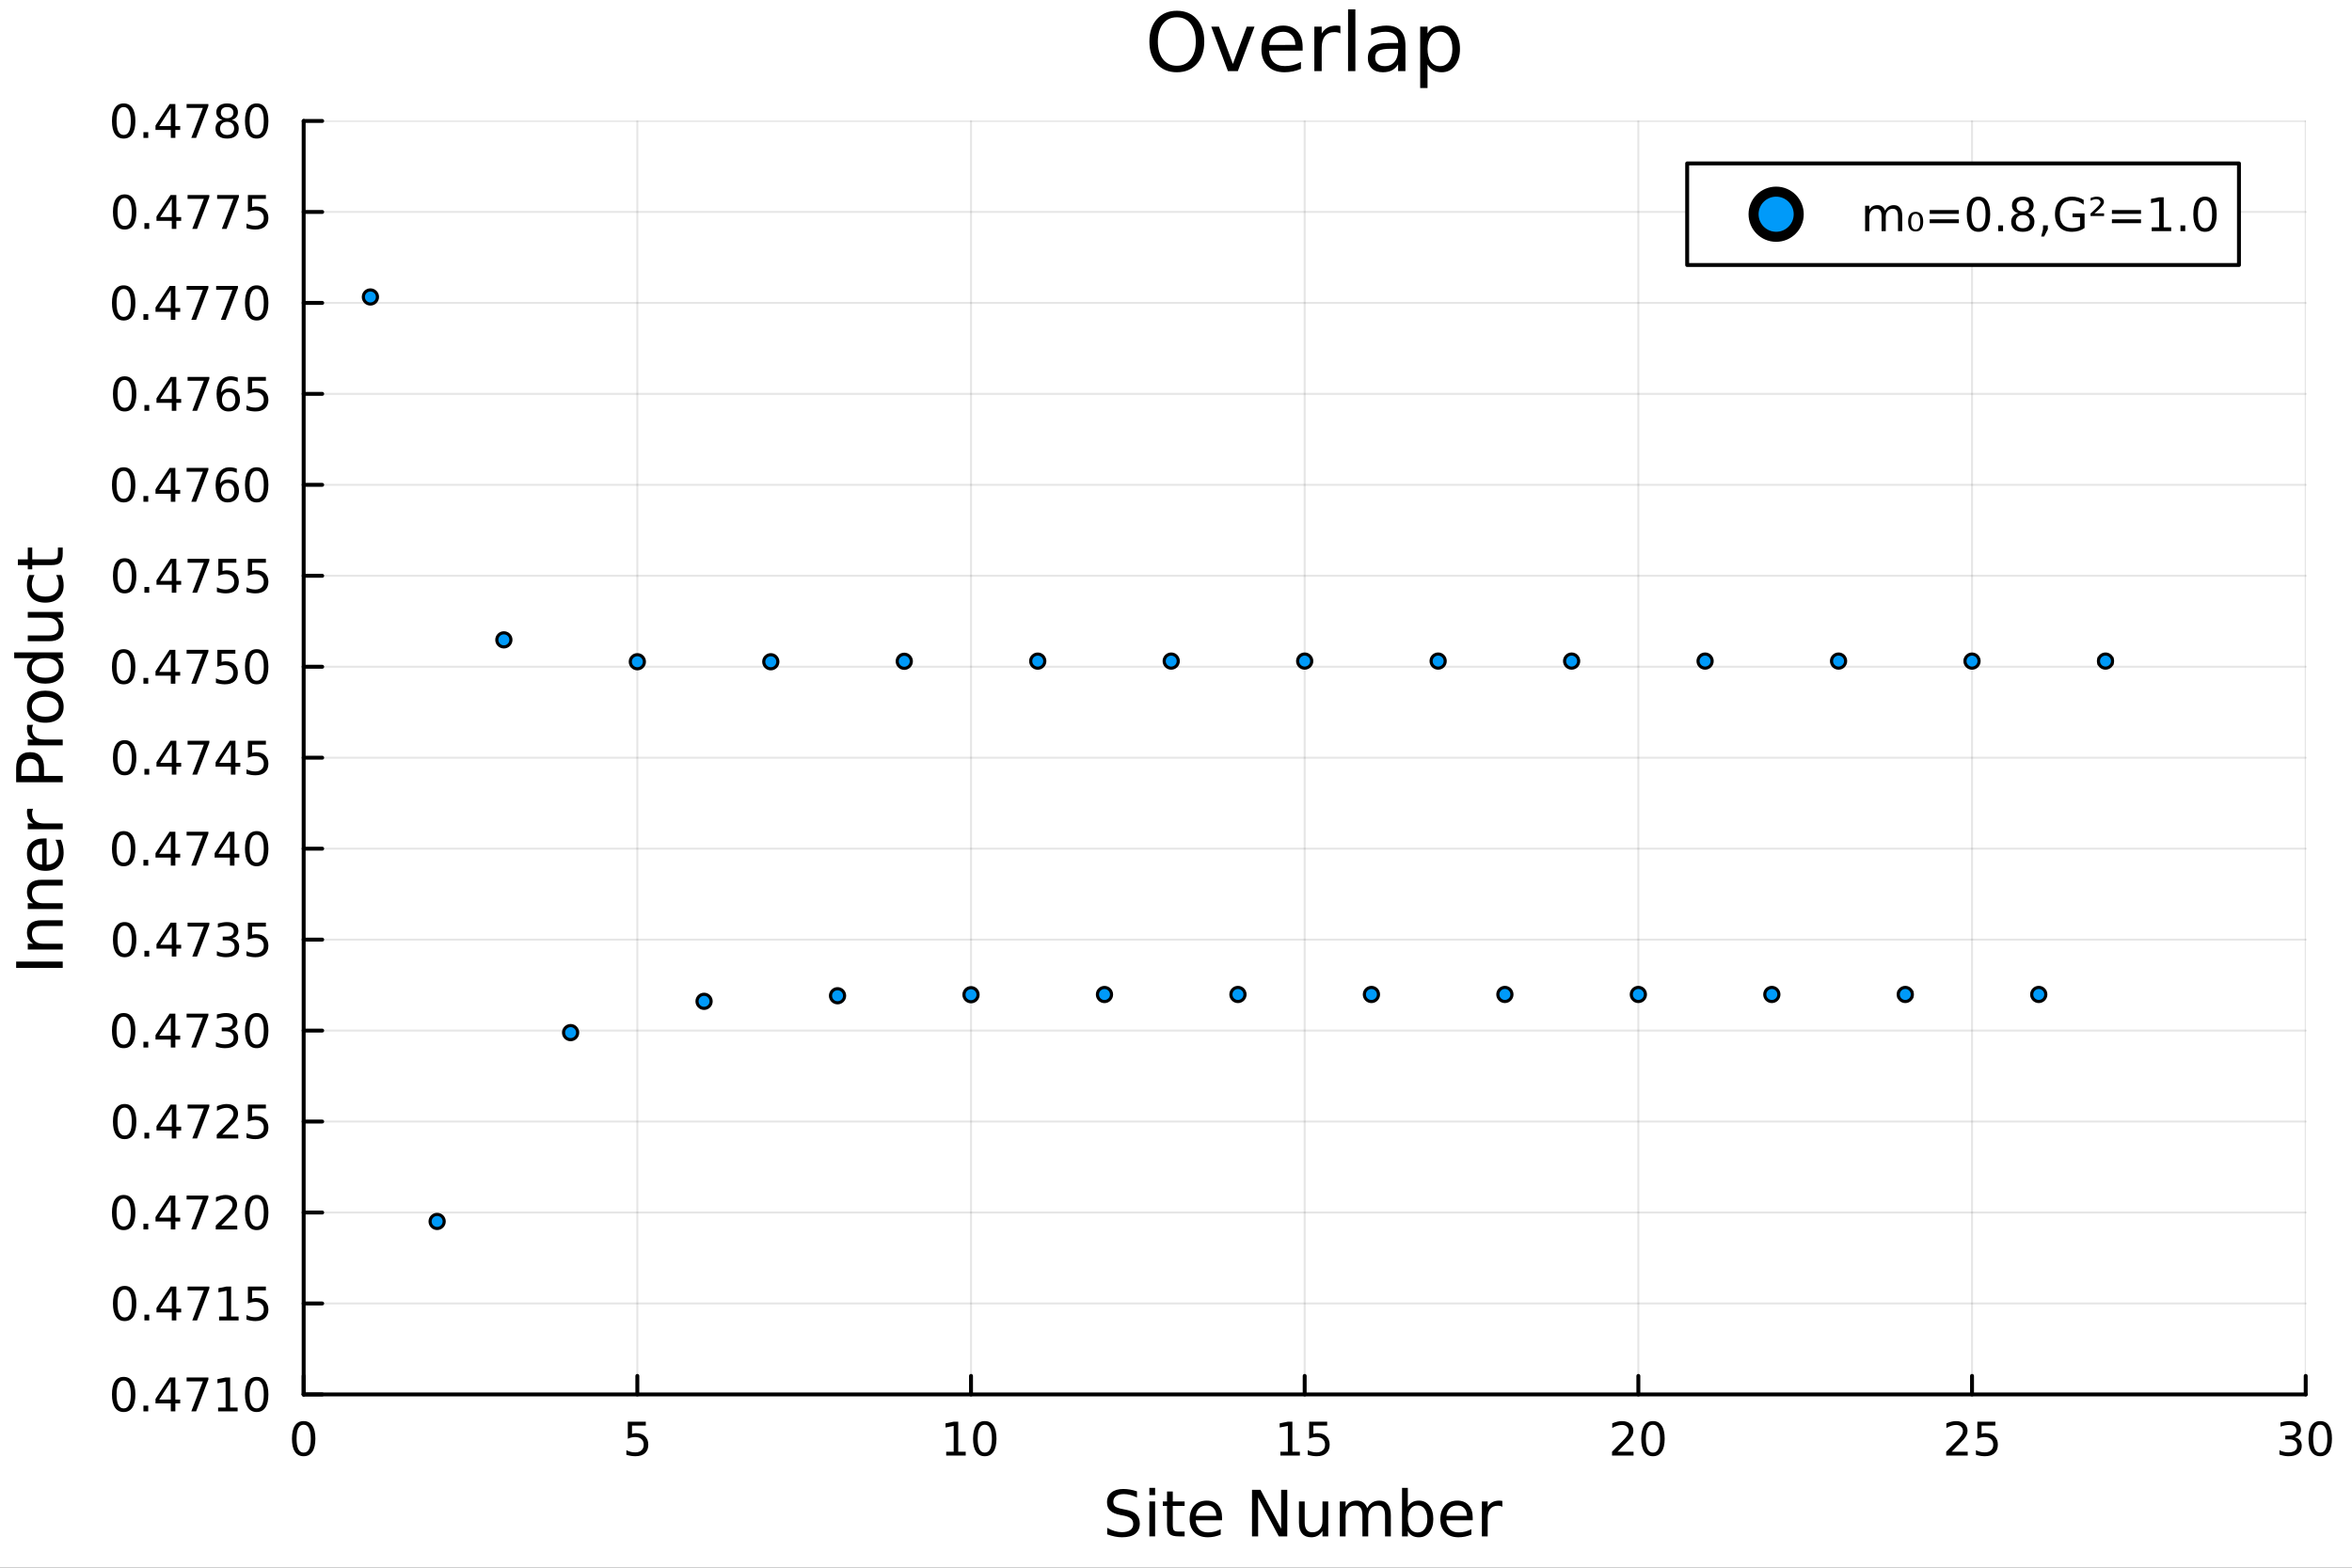 <?xml version="1.0" encoding="utf-8"?>
<svg xmlns="http://www.w3.org/2000/svg" xmlns:xlink="http://www.w3.org/1999/xlink" width="600" height="400" viewBox="0 0 2400 1600">
<rect x="0" y="0" width="2400" height="1600" fill="#333333" stroke="none"/>
<defs>
  <clipPath id="clip990">
    <rect x="0" y="0" width="2400" height="1600"/>
  </clipPath>
</defs>
<path clip-path="url(#clip990)" d="
M0 1600 L2400 1600 L2400 0 L0 0  Z
  " fill="#ffffff" fill-rule="evenodd" fill-opacity="1"/>
<defs>
  <clipPath id="clip991">
    <rect x="480" y="0" width="1681" height="1600"/>
  </clipPath>
</defs>
<path clip-path="url(#clip990)" d="
M309.866 1423.18 L2352.76 1423.18 L2352.76 123.472 L309.866 123.472  Z
  " fill="#ffffff" fill-rule="evenodd" fill-opacity="1"/>
<defs>
  <clipPath id="clip992">
    <rect x="309" y="123" width="2044" height="1301"/>
  </clipPath>
</defs>
<polyline clip-path="url(#clip992)" style="stroke:#000000; stroke-linecap:round; stroke-linejoin:round; stroke-width:2; stroke-opacity:0.1; fill:none" points="
  309.866,1423.18 309.866,123.472 
  "/>
<polyline clip-path="url(#clip992)" style="stroke:#000000; stroke-linecap:round; stroke-linejoin:round; stroke-width:2; stroke-opacity:0.1; fill:none" points="
  650.347,1423.18 650.347,123.472 
  "/>
<polyline clip-path="url(#clip992)" style="stroke:#000000; stroke-linecap:round; stroke-linejoin:round; stroke-width:2; stroke-opacity:0.1; fill:none" points="
  990.829,1423.18 990.829,123.472 
  "/>
<polyline clip-path="url(#clip992)" style="stroke:#000000; stroke-linecap:round; stroke-linejoin:round; stroke-width:2; stroke-opacity:0.1; fill:none" points="
  1331.31,1423.18 1331.31,123.472 
  "/>
<polyline clip-path="url(#clip992)" style="stroke:#000000; stroke-linecap:round; stroke-linejoin:round; stroke-width:2; stroke-opacity:0.1; fill:none" points="
  1671.79,1423.18 1671.79,123.472 
  "/>
<polyline clip-path="url(#clip992)" style="stroke:#000000; stroke-linecap:round; stroke-linejoin:round; stroke-width:2; stroke-opacity:0.1; fill:none" points="
  2012.27,1423.18 2012.27,123.472 
  "/>
<polyline clip-path="url(#clip992)" style="stroke:#000000; stroke-linecap:round; stroke-linejoin:round; stroke-width:2; stroke-opacity:0.1; fill:none" points="
  2352.76,1423.18 2352.76,123.472 
  "/>
<polyline clip-path="url(#clip990)" style="stroke:#000000; stroke-linecap:round; stroke-linejoin:round; stroke-width:4; stroke-opacity:1; fill:none" points="
  309.866,1423.18 2352.76,1423.18 
  "/>
<polyline clip-path="url(#clip990)" style="stroke:#000000; stroke-linecap:round; stroke-linejoin:round; stroke-width:4; stroke-opacity:1; fill:none" points="
  309.866,1423.18 309.866,1404.28 
  "/>
<polyline clip-path="url(#clip990)" style="stroke:#000000; stroke-linecap:round; stroke-linejoin:round; stroke-width:4; stroke-opacity:1; fill:none" points="
  650.347,1423.18 650.347,1404.28 
  "/>
<polyline clip-path="url(#clip990)" style="stroke:#000000; stroke-linecap:round; stroke-linejoin:round; stroke-width:4; stroke-opacity:1; fill:none" points="
  990.829,1423.18 990.829,1404.28 
  "/>
<polyline clip-path="url(#clip990)" style="stroke:#000000; stroke-linecap:round; stroke-linejoin:round; stroke-width:4; stroke-opacity:1; fill:none" points="
  1331.31,1423.18 1331.31,1404.28 
  "/>
<polyline clip-path="url(#clip990)" style="stroke:#000000; stroke-linecap:round; stroke-linejoin:round; stroke-width:4; stroke-opacity:1; fill:none" points="
  1671.79,1423.18 1671.79,1404.28 
  "/>
<polyline clip-path="url(#clip990)" style="stroke:#000000; stroke-linecap:round; stroke-linejoin:round; stroke-width:4; stroke-opacity:1; fill:none" points="
  2012.27,1423.18 2012.27,1404.28 
  "/>
<polyline clip-path="url(#clip990)" style="stroke:#000000; stroke-linecap:round; stroke-linejoin:round; stroke-width:4; stroke-opacity:1; fill:none" points="
  2352.76,1423.18 2352.76,1404.28 
  "/>
<path clip-path="url(#clip990)" d="M309.866 1454.1 Q306.255 1454.1 304.426 1457.66 Q302.62 1461.2 302.62 1468.33 Q302.62 1475.44 304.426 1479.01 Q306.255 1482.55 309.866 1482.55 Q313.5 1482.55 315.306 1479.01 Q317.134 1475.44 317.134 1468.33 Q317.134 1461.2 315.306 1457.66 Q313.5 1454.1 309.866 1454.1 M309.866 1450.39 Q315.676 1450.39 318.731 1455 Q321.81 1459.58 321.81 1468.33 Q321.81 1477.06 318.731 1481.67 Q315.676 1486.25 309.866 1486.25 Q304.056 1486.25 300.977 1481.67 Q297.921 1477.06 297.921 1468.33 Q297.921 1459.58 300.977 1455 Q304.056 1450.39 309.866 1450.39 Z" fill="#000000" fill-rule="evenodd" fill-opacity="1" /><path clip-path="url(#clip990)" d="M640.625 1451.02 L658.982 1451.02 L658.982 1454.96 L644.908 1454.96 L644.908 1463.43 Q645.926 1463.08 646.945 1462.92 Q647.963 1462.73 648.982 1462.73 Q654.769 1462.73 658.148 1465.9 Q661.528 1469.08 661.528 1474.49 Q661.528 1480.07 658.056 1483.17 Q654.584 1486.25 648.264 1486.25 Q646.088 1486.25 643.82 1485.88 Q641.574 1485.51 639.167 1484.77 L639.167 1480.07 Q641.25 1481.2 643.473 1481.76 Q645.695 1482.32 648.172 1482.32 Q652.176 1482.32 654.514 1480.21 Q656.852 1478.1 656.852 1474.49 Q656.852 1470.88 654.514 1468.77 Q652.176 1466.67 648.172 1466.67 Q646.297 1466.67 644.422 1467.08 Q642.57 1467.5 640.625 1468.38 L640.625 1451.02 Z" fill="#000000" fill-rule="evenodd" fill-opacity="1" /><path clip-path="url(#clip990)" d="M965.517 1481.64 L973.156 1481.64 L973.156 1455.28 L964.846 1456.95 L964.846 1452.69 L973.109 1451.02 L977.785 1451.02 L977.785 1481.64 L985.424 1481.64 L985.424 1485.58 L965.517 1485.58 L965.517 1481.64 Z" fill="#000000" fill-rule="evenodd" fill-opacity="1" /><path clip-path="url(#clip990)" d="M1004.87 1454.1 Q1001.26 1454.1 999.429 1457.66 Q997.623 1461.2 997.623 1468.33 Q997.623 1475.44 999.429 1479.01 Q1001.26 1482.55 1004.87 1482.55 Q1008.5 1482.55 1010.31 1479.01 Q1012.14 1475.44 1012.14 1468.33 Q1012.14 1461.2 1010.31 1457.66 Q1008.5 1454.1 1004.87 1454.1 M1004.87 1450.39 Q1010.68 1450.39 1013.73 1455 Q1016.81 1459.58 1016.81 1468.33 Q1016.81 1477.06 1013.73 1481.67 Q1010.68 1486.25 1004.87 1486.25 Q999.058 1486.25 995.98 1481.67 Q992.924 1477.06 992.924 1468.33 Q992.924 1459.58 995.98 1455 Q999.058 1450.39 1004.87 1450.39 Z" fill="#000000" fill-rule="evenodd" fill-opacity="1" /><path clip-path="url(#clip990)" d="M1306.5 1481.64 L1314.14 1481.64 L1314.14 1455.28 L1305.82 1456.95 L1305.82 1452.69 L1314.09 1451.02 L1318.76 1451.02 L1318.76 1481.64 L1326.4 1481.64 L1326.4 1485.58 L1306.5 1485.58 L1306.5 1481.64 Z" fill="#000000" fill-rule="evenodd" fill-opacity="1" /><path clip-path="url(#clip990)" d="M1335.89 1451.02 L1354.25 1451.02 L1354.25 1454.96 L1340.18 1454.96 L1340.18 1463.43 Q1341.2 1463.08 1342.21 1462.92 Q1343.23 1462.73 1344.25 1462.73 Q1350.04 1462.73 1353.42 1465.9 Q1356.8 1469.08 1356.8 1474.49 Q1356.8 1480.07 1353.32 1483.17 Q1349.85 1486.25 1343.53 1486.25 Q1341.36 1486.25 1339.09 1485.88 Q1336.84 1485.51 1334.44 1484.77 L1334.44 1480.07 Q1336.52 1481.2 1338.74 1481.76 Q1340.96 1482.32 1343.44 1482.32 Q1347.45 1482.32 1349.78 1480.21 Q1352.12 1478.1 1352.12 1474.49 Q1352.12 1470.88 1349.78 1468.77 Q1347.45 1466.67 1343.44 1466.67 Q1341.57 1466.67 1339.69 1467.08 Q1337.84 1467.5 1335.89 1468.38 L1335.89 1451.02 Z" fill="#000000" fill-rule="evenodd" fill-opacity="1" /><path clip-path="url(#clip990)" d="M1650.57 1481.64 L1666.89 1481.64 L1666.89 1485.58 L1644.94 1485.58 L1644.94 1481.64 Q1647.6 1478.89 1652.19 1474.26 Q1656.79 1469.61 1657.97 1468.27 Q1660.22 1465.74 1661.1 1464.01 Q1662 1462.25 1662 1460.56 Q1662 1457.8 1660.06 1456.07 Q1658.14 1454.33 1655.03 1454.33 Q1652.83 1454.33 1650.38 1455.09 Q1647.95 1455.86 1645.17 1457.41 L1645.17 1452.69 Q1648 1451.55 1650.45 1450.97 Q1652.9 1450.39 1654.94 1450.39 Q1660.31 1450.39 1663.51 1453.08 Q1666.7 1455.77 1666.7 1460.26 Q1666.7 1462.39 1665.89 1464.31 Q1665.1 1466.2 1663 1468.8 Q1662.42 1469.47 1659.32 1472.69 Q1656.21 1475.88 1650.57 1481.64 Z" fill="#000000" fill-rule="evenodd" fill-opacity="1" /><path clip-path="url(#clip990)" d="M1686.7 1454.1 Q1683.09 1454.1 1681.26 1457.66 Q1679.45 1461.2 1679.45 1468.33 Q1679.45 1475.44 1681.26 1479.01 Q1683.09 1482.55 1686.7 1482.55 Q1690.33 1482.55 1692.14 1479.01 Q1693.97 1475.44 1693.97 1468.33 Q1693.97 1461.2 1692.14 1457.66 Q1690.33 1454.1 1686.7 1454.1 M1686.7 1450.39 Q1692.51 1450.39 1695.57 1455 Q1698.64 1459.58 1698.64 1468.33 Q1698.64 1477.06 1695.57 1481.67 Q1692.51 1486.25 1686.7 1486.25 Q1680.89 1486.25 1677.81 1481.67 Q1674.76 1477.06 1674.76 1468.33 Q1674.76 1459.58 1677.81 1455 Q1680.89 1450.39 1686.7 1450.39 Z" fill="#000000" fill-rule="evenodd" fill-opacity="1" /><path clip-path="url(#clip990)" d="M1991.55 1481.64 L2007.86 1481.64 L2007.86 1485.58 L1985.92 1485.58 L1985.92 1481.64 Q1988.58 1478.89 1993.17 1474.26 Q1997.77 1469.61 1998.95 1468.27 Q2001.2 1465.74 2002.08 1464.01 Q2002.98 1462.25 2002.98 1460.56 Q2002.98 1457.8 2001.04 1456.07 Q1999.11 1454.33 1996.01 1454.33 Q1993.81 1454.33 1991.36 1455.09 Q1988.93 1455.86 1986.15 1457.41 L1986.15 1452.69 Q1988.98 1451.55 1991.43 1450.97 Q1993.88 1450.39 1995.92 1450.39 Q2001.29 1450.39 2004.48 1453.08 Q2007.68 1455.77 2007.68 1460.26 Q2007.68 1462.39 2006.87 1464.31 Q2006.08 1466.2 2003.98 1468.8 Q2003.4 1469.47 2000.3 1472.69 Q1997.19 1475.88 1991.55 1481.64 Z" fill="#000000" fill-rule="evenodd" fill-opacity="1" /><path clip-path="url(#clip990)" d="M2017.73 1451.02 L2036.08 1451.02 L2036.08 1454.96 L2022.01 1454.96 L2022.01 1463.43 Q2023.03 1463.08 2024.04 1462.92 Q2025.06 1462.73 2026.08 1462.73 Q2031.87 1462.73 2035.25 1465.9 Q2038.63 1469.08 2038.63 1474.49 Q2038.63 1480.07 2035.16 1483.17 Q2031.68 1486.25 2025.36 1486.25 Q2023.19 1486.25 2020.92 1485.88 Q2018.67 1485.51 2016.27 1484.77 L2016.27 1480.07 Q2018.35 1481.2 2020.57 1481.76 Q2022.79 1482.32 2025.27 1482.32 Q2029.28 1482.32 2031.61 1480.21 Q2033.95 1478.1 2033.95 1474.49 Q2033.95 1470.88 2031.61 1468.77 Q2029.28 1466.67 2025.27 1466.67 Q2023.4 1466.67 2021.52 1467.08 Q2019.67 1467.5 2017.73 1468.38 L2017.73 1451.02 Z" fill="#000000" fill-rule="evenodd" fill-opacity="1" /><path clip-path="url(#clip990)" d="M2341.6 1466.95 Q2344.96 1467.66 2346.83 1469.93 Q2348.73 1472.2 2348.73 1475.53 Q2348.73 1480.65 2345.21 1483.45 Q2341.69 1486.25 2335.21 1486.25 Q2333.03 1486.25 2330.72 1485.81 Q2328.43 1485.39 2325.97 1484.54 L2325.97 1480.02 Q2327.92 1481.16 2330.23 1481.74 Q2332.55 1482.32 2335.07 1482.32 Q2339.47 1482.32 2341.76 1480.58 Q2344.08 1478.84 2344.08 1475.53 Q2344.08 1472.48 2341.92 1470.77 Q2339.79 1469.03 2335.97 1469.03 L2331.95 1469.03 L2331.95 1465.19 L2336.16 1465.19 Q2339.61 1465.19 2341.44 1463.82 Q2343.27 1462.43 2343.27 1459.84 Q2343.27 1457.18 2341.37 1455.77 Q2339.49 1454.33 2335.97 1454.33 Q2334.05 1454.33 2331.85 1454.75 Q2329.65 1455.16 2327.02 1456.04 L2327.02 1451.88 Q2329.68 1451.14 2331.99 1450.77 Q2334.33 1450.39 2336.39 1450.39 Q2341.71 1450.39 2344.82 1452.83 Q2347.92 1455.23 2347.92 1459.35 Q2347.92 1462.22 2346.27 1464.21 Q2344.63 1466.18 2341.6 1466.95 Z" fill="#000000" fill-rule="evenodd" fill-opacity="1" /><path clip-path="url(#clip990)" d="M2367.59 1454.1 Q2363.98 1454.1 2362.15 1457.66 Q2360.35 1461.2 2360.35 1468.33 Q2360.35 1475.44 2362.15 1479.01 Q2363.98 1482.55 2367.59 1482.55 Q2371.23 1482.55 2373.03 1479.01 Q2374.86 1475.44 2374.86 1468.33 Q2374.86 1461.2 2373.03 1457.66 Q2371.23 1454.1 2367.59 1454.1 M2367.59 1450.39 Q2373.4 1450.39 2376.46 1455 Q2379.54 1459.58 2379.54 1468.33 Q2379.54 1477.06 2376.46 1481.67 Q2373.4 1486.25 2367.59 1486.25 Q2361.78 1486.25 2358.7 1481.67 Q2355.65 1477.06 2355.65 1468.33 Q2355.65 1459.58 2358.7 1455 Q2361.78 1450.39 2367.59 1450.39 Z" fill="#000000" fill-rule="evenodd" fill-opacity="1" /><path clip-path="url(#clip990)" d="M1160.18 1522.08 L1160.18 1528.35 Q1156.52 1526.6 1153.28 1525.74 Q1150.03 1524.88 1147.01 1524.88 Q1141.76 1524.88 1138.89 1526.92 Q1136.06 1528.96 1136.06 1532.71 Q1136.06 1535.87 1137.94 1537.49 Q1139.85 1539.08 1145.13 1540.07 L1149.01 1540.86 Q1156.21 1542.23 1159.61 1545.7 Q1163.05 1549.14 1163.05 1554.93 Q1163.05 1561.84 1158.4 1565.4 Q1153.79 1568.97 1144.84 1568.97 Q1141.47 1568.97 1137.65 1568.2 Q1133.86 1567.44 1129.79 1565.94 L1129.79 1559.32 Q1133.7 1561.52 1137.46 1562.63 Q1141.21 1563.75 1144.84 1563.75 Q1150.35 1563.75 1153.34 1561.58 Q1156.33 1559.42 1156.33 1555.41 Q1156.33 1551.91 1154.17 1549.93 Q1152.04 1547.96 1147.14 1546.97 L1143.22 1546.21 Q1136.03 1544.78 1132.81 1541.72 Q1129.6 1538.67 1129.6 1533.22 Q1129.6 1526.92 1134.02 1523.29 Q1138.48 1519.66 1146.28 1519.66 Q1149.62 1519.66 1153.09 1520.27 Q1156.56 1520.87 1160.18 1522.08 Z" fill="#000000" fill-rule="evenodd" fill-opacity="1" /><path clip-path="url(#clip990)" d="M1172.82 1532.4 L1178.68 1532.4 L1178.68 1568.04 L1172.82 1568.04 L1172.82 1532.4 M1172.82 1518.52 L1178.68 1518.52 L1178.68 1525.93 L1172.82 1525.93 L1172.82 1518.52 Z" fill="#000000" fill-rule="evenodd" fill-opacity="1" /><path clip-path="url(#clip990)" d="M1196.72 1522.27 L1196.72 1532.4 L1208.79 1532.4 L1208.79 1536.95 L1196.72 1536.95 L1196.72 1556.3 Q1196.72 1560.66 1197.9 1561.9 Q1199.11 1563.14 1202.77 1563.14 L1208.79 1563.14 L1208.79 1568.04 L1202.77 1568.04 Q1195.99 1568.04 1193.41 1565.53 Q1190.84 1562.98 1190.84 1556.3 L1190.84 1536.95 L1186.54 1536.95 L1186.54 1532.4 L1190.84 1532.4 L1190.84 1522.27 L1196.72 1522.27 Z" fill="#000000" fill-rule="evenodd" fill-opacity="1" /><path clip-path="url(#clip990)" d="M1246.98 1548.76 L1246.98 1551.62 L1220.05 1551.62 Q1220.44 1557.67 1223.68 1560.85 Q1226.96 1564 1232.79 1564 Q1236.16 1564 1239.31 1563.17 Q1242.49 1562.35 1245.61 1560.69 L1245.61 1566.23 Q1242.46 1567.57 1239.15 1568.27 Q1235.84 1568.97 1232.44 1568.97 Q1223.91 1568.97 1218.91 1564 Q1213.94 1559.04 1213.94 1550.57 Q1213.94 1541.82 1218.65 1536.69 Q1223.4 1531.54 1231.42 1531.54 Q1238.61 1531.54 1242.78 1536.18 Q1246.98 1540.8 1246.98 1548.76 M1241.12 1547.04 Q1241.06 1542.23 1238.42 1539.37 Q1235.81 1536.5 1231.48 1536.5 Q1226.58 1536.5 1223.62 1539.27 Q1220.69 1542.04 1220.25 1547.07 L1241.12 1547.04 Z" fill="#000000" fill-rule="evenodd" fill-opacity="1" /><path clip-path="url(#clip990)" d="M1277.57 1520.52 L1286.23 1520.52 L1307.3 1560.28 L1307.3 1520.52 L1313.53 1520.52 L1313.53 1568.04 L1304.88 1568.04 L1283.81 1528.29 L1283.81 1568.04 L1277.57 1568.04 L1277.57 1520.52 Z" fill="#000000" fill-rule="evenodd" fill-opacity="1" /><path clip-path="url(#clip990)" d="M1325.47 1553.98 L1325.47 1532.4 L1331.33 1532.4 L1331.33 1553.75 Q1331.33 1558.81 1333.3 1561.36 Q1335.27 1563.87 1339.22 1563.87 Q1343.96 1563.87 1346.7 1560.85 Q1349.47 1557.83 1349.47 1552.61 L1349.47 1532.4 L1355.33 1532.4 L1355.33 1568.04 L1349.47 1568.04 L1349.47 1562.57 Q1347.34 1565.82 1344.5 1567.41 Q1341.7 1568.97 1337.98 1568.97 Q1331.84 1568.97 1328.65 1565.15 Q1325.47 1561.33 1325.47 1553.98 M1340.21 1531.54 L1340.21 1531.54 Z" fill="#000000" fill-rule="evenodd" fill-opacity="1" /><path clip-path="url(#clip990)" d="M1395.14 1539.24 Q1397.34 1535.29 1400.39 1533.41 Q1403.45 1531.54 1407.59 1531.54 Q1413.16 1531.54 1416.18 1535.45 Q1419.21 1539.33 1419.21 1546.53 L1419.21 1568.04 L1413.32 1568.04 L1413.32 1546.72 Q1413.32 1541.59 1411.5 1539.11 Q1409.69 1536.63 1405.96 1536.63 Q1401.41 1536.63 1398.77 1539.65 Q1396.13 1542.68 1396.13 1547.9 L1396.13 1568.04 L1390.24 1568.04 L1390.24 1546.72 Q1390.24 1541.56 1388.43 1539.11 Q1386.61 1536.63 1382.83 1536.63 Q1378.34 1536.63 1375.7 1539.68 Q1373.05 1542.71 1373.05 1547.9 L1373.05 1568.04 L1367.17 1568.04 L1367.17 1532.4 L1373.05 1532.4 L1373.05 1537.93 Q1375.06 1534.66 1377.86 1533.1 Q1380.66 1531.54 1384.51 1531.54 Q1388.4 1531.54 1391.1 1533.51 Q1393.84 1535.48 1395.14 1539.24 Z" fill="#000000" fill-rule="evenodd" fill-opacity="1" /><path clip-path="url(#clip990)" d="M1456.48 1550.25 Q1456.48 1543.79 1453.8 1540.13 Q1451.16 1536.44 1446.51 1536.44 Q1441.87 1536.44 1439.19 1540.13 Q1436.55 1543.79 1436.55 1550.25 Q1436.55 1556.71 1439.19 1560.4 Q1441.87 1564.07 1446.51 1564.07 Q1451.16 1564.07 1453.8 1560.4 Q1456.48 1556.71 1456.48 1550.25 M1436.55 1537.81 Q1438.4 1534.62 1441.2 1533.1 Q1444.03 1531.54 1447.95 1531.54 Q1454.44 1531.54 1458.48 1536.69 Q1462.56 1541.85 1462.56 1550.25 Q1462.56 1558.65 1458.48 1563.81 Q1454.44 1568.97 1447.95 1568.97 Q1444.03 1568.97 1441.2 1567.44 Q1438.4 1565.88 1436.55 1562.7 L1436.55 1568.04 L1430.66 1568.04 L1430.66 1518.52 L1436.55 1518.52 L1436.55 1537.81 Z" fill="#000000" fill-rule="evenodd" fill-opacity="1" /><path clip-path="url(#clip990)" d="M1502.76 1548.76 L1502.76 1551.62 L1475.83 1551.62 Q1476.21 1557.67 1479.46 1560.85 Q1482.74 1564 1488.56 1564 Q1491.93 1564 1495.08 1563.17 Q1498.27 1562.35 1501.39 1560.69 L1501.39 1566.23 Q1498.24 1567.57 1494.93 1568.27 Q1491.62 1568.97 1488.21 1568.97 Q1479.68 1568.97 1474.68 1564 Q1469.72 1559.04 1469.72 1550.57 Q1469.72 1541.82 1474.43 1536.69 Q1479.17 1531.54 1487.19 1531.54 Q1494.38 1531.54 1498.55 1536.18 Q1502.76 1540.8 1502.76 1548.76 M1496.9 1547.04 Q1496.84 1542.23 1494.19 1539.37 Q1491.58 1536.5 1487.25 1536.5 Q1482.35 1536.5 1479.39 1539.27 Q1476.46 1542.04 1476.02 1547.07 L1496.9 1547.04 Z" fill="#000000" fill-rule="evenodd" fill-opacity="1" /><path clip-path="url(#clip990)" d="M1533.02 1537.87 Q1532.04 1537.3 1530.86 1537.04 Q1529.71 1536.76 1528.31 1536.76 Q1523.35 1536.76 1520.67 1540 Q1518.03 1543.22 1518.03 1549.27 L1518.03 1568.04 L1512.14 1568.04 L1512.14 1532.4 L1518.03 1532.4 L1518.03 1537.93 Q1519.88 1534.69 1522.84 1533.13 Q1525.8 1531.54 1530.03 1531.54 Q1530.64 1531.54 1531.37 1531.63 Q1532.1 1531.7 1532.99 1531.85 L1533.02 1537.87 Z" fill="#000000" fill-rule="evenodd" fill-opacity="1" /><polyline clip-path="url(#clip992)" style="stroke:#000000; stroke-linecap:round; stroke-linejoin:round; stroke-width:2; stroke-opacity:0.1; fill:none" points="
  309.866,1423.18 2352.76,1423.18 
  "/>
<polyline clip-path="url(#clip992)" style="stroke:#000000; stroke-linecap:round; stroke-linejoin:round; stroke-width:2; stroke-opacity:0.1; fill:none" points="
  309.866,1330.34 2352.76,1330.34 
  "/>
<polyline clip-path="url(#clip992)" style="stroke:#000000; stroke-linecap:round; stroke-linejoin:round; stroke-width:2; stroke-opacity:0.1; fill:none" points="
  309.866,1237.51 2352.76,1237.51 
  "/>
<polyline clip-path="url(#clip992)" style="stroke:#000000; stroke-linecap:round; stroke-linejoin:round; stroke-width:2; stroke-opacity:0.1; fill:none" points="
  309.866,1144.67 2352.76,1144.67 
  "/>
<polyline clip-path="url(#clip992)" style="stroke:#000000; stroke-linecap:round; stroke-linejoin:round; stroke-width:2; stroke-opacity:0.1; fill:none" points="
  309.866,1051.83 2352.76,1051.83 
  "/>
<polyline clip-path="url(#clip992)" style="stroke:#000000; stroke-linecap:round; stroke-linejoin:round; stroke-width:2; stroke-opacity:0.1; fill:none" points="
  309.866,958.999 2352.76,958.999 
  "/>
<polyline clip-path="url(#clip992)" style="stroke:#000000; stroke-linecap:round; stroke-linejoin:round; stroke-width:2; stroke-opacity:0.1; fill:none" points="
  309.866,866.162 2352.76,866.162 
  "/>
<polyline clip-path="url(#clip992)" style="stroke:#000000; stroke-linecap:round; stroke-linejoin:round; stroke-width:2; stroke-opacity:0.1; fill:none" points="
  309.866,773.326 2352.76,773.326 
  "/>
<polyline clip-path="url(#clip992)" style="stroke:#000000; stroke-linecap:round; stroke-linejoin:round; stroke-width:2; stroke-opacity:0.1; fill:none" points="
  309.866,680.49 2352.76,680.49 
  "/>
<polyline clip-path="url(#clip992)" style="stroke:#000000; stroke-linecap:round; stroke-linejoin:round; stroke-width:2; stroke-opacity:0.1; fill:none" points="
  309.866,587.653 2352.76,587.653 
  "/>
<polyline clip-path="url(#clip992)" style="stroke:#000000; stroke-linecap:round; stroke-linejoin:round; stroke-width:2; stroke-opacity:0.1; fill:none" points="
  309.866,494.817 2352.76,494.817 
  "/>
<polyline clip-path="url(#clip992)" style="stroke:#000000; stroke-linecap:round; stroke-linejoin:round; stroke-width:2; stroke-opacity:0.1; fill:none" points="
  309.866,401.981 2352.76,401.981 
  "/>
<polyline clip-path="url(#clip992)" style="stroke:#000000; stroke-linecap:round; stroke-linejoin:round; stroke-width:2; stroke-opacity:0.1; fill:none" points="
  309.866,309.145 2352.76,309.145 
  "/>
<polyline clip-path="url(#clip992)" style="stroke:#000000; stroke-linecap:round; stroke-linejoin:round; stroke-width:2; stroke-opacity:0.1; fill:none" points="
  309.866,216.308 2352.76,216.308 
  "/>
<polyline clip-path="url(#clip992)" style="stroke:#000000; stroke-linecap:round; stroke-linejoin:round; stroke-width:2; stroke-opacity:0.1; fill:none" points="
  309.866,123.472 2352.76,123.472 
  "/>
<polyline clip-path="url(#clip990)" style="stroke:#000000; stroke-linecap:round; stroke-linejoin:round; stroke-width:4; stroke-opacity:1; fill:none" points="
  309.866,1423.18 309.866,123.472 
  "/>
<polyline clip-path="url(#clip990)" style="stroke:#000000; stroke-linecap:round; stroke-linejoin:round; stroke-width:4; stroke-opacity:1; fill:none" points="
  309.866,1423.18 328.763,1423.18 
  "/>
<polyline clip-path="url(#clip990)" style="stroke:#000000; stroke-linecap:round; stroke-linejoin:round; stroke-width:4; stroke-opacity:1; fill:none" points="
  309.866,1330.34 328.763,1330.34 
  "/>
<polyline clip-path="url(#clip990)" style="stroke:#000000; stroke-linecap:round; stroke-linejoin:round; stroke-width:4; stroke-opacity:1; fill:none" points="
  309.866,1237.51 328.763,1237.51 
  "/>
<polyline clip-path="url(#clip990)" style="stroke:#000000; stroke-linecap:round; stroke-linejoin:round; stroke-width:4; stroke-opacity:1; fill:none" points="
  309.866,1144.67 328.763,1144.67 
  "/>
<polyline clip-path="url(#clip990)" style="stroke:#000000; stroke-linecap:round; stroke-linejoin:round; stroke-width:4; stroke-opacity:1; fill:none" points="
  309.866,1051.83 328.763,1051.83 
  "/>
<polyline clip-path="url(#clip990)" style="stroke:#000000; stroke-linecap:round; stroke-linejoin:round; stroke-width:4; stroke-opacity:1; fill:none" points="
  309.866,958.999 328.763,958.999 
  "/>
<polyline clip-path="url(#clip990)" style="stroke:#000000; stroke-linecap:round; stroke-linejoin:round; stroke-width:4; stroke-opacity:1; fill:none" points="
  309.866,866.162 328.763,866.162 
  "/>
<polyline clip-path="url(#clip990)" style="stroke:#000000; stroke-linecap:round; stroke-linejoin:round; stroke-width:4; stroke-opacity:1; fill:none" points="
  309.866,773.326 328.763,773.326 
  "/>
<polyline clip-path="url(#clip990)" style="stroke:#000000; stroke-linecap:round; stroke-linejoin:round; stroke-width:4; stroke-opacity:1; fill:none" points="
  309.866,680.49 328.763,680.49 
  "/>
<polyline clip-path="url(#clip990)" style="stroke:#000000; stroke-linecap:round; stroke-linejoin:round; stroke-width:4; stroke-opacity:1; fill:none" points="
  309.866,587.653 328.763,587.653 
  "/>
<polyline clip-path="url(#clip990)" style="stroke:#000000; stroke-linecap:round; stroke-linejoin:round; stroke-width:4; stroke-opacity:1; fill:none" points="
  309.866,494.817 328.763,494.817 
  "/>
<polyline clip-path="url(#clip990)" style="stroke:#000000; stroke-linecap:round; stroke-linejoin:round; stroke-width:4; stroke-opacity:1; fill:none" points="
  309.866,401.981 328.763,401.981 
  "/>
<polyline clip-path="url(#clip990)" style="stroke:#000000; stroke-linecap:round; stroke-linejoin:round; stroke-width:4; stroke-opacity:1; fill:none" points="
  309.866,309.145 328.763,309.145 
  "/>
<polyline clip-path="url(#clip990)" style="stroke:#000000; stroke-linecap:round; stroke-linejoin:round; stroke-width:4; stroke-opacity:1; fill:none" points="
  309.866,216.308 328.763,216.308 
  "/>
<polyline clip-path="url(#clip990)" style="stroke:#000000; stroke-linecap:round; stroke-linejoin:round; stroke-width:4; stroke-opacity:1; fill:none" points="
  309.866,123.472 328.763,123.472 
  "/>
<path clip-path="url(#clip990)" d="M126.205 1408.98 Q122.593 1408.98 120.765 1412.54 Q118.959 1416.08 118.959 1423.21 Q118.959 1430.32 120.765 1433.89 Q122.593 1437.43 126.205 1437.43 Q129.839 1437.43 131.644 1433.89 Q133.473 1430.32 133.473 1423.21 Q133.473 1416.08 131.644 1412.54 Q129.839 1408.98 126.205 1408.98 M126.205 1405.27 Q132.015 1405.27 135.07 1409.88 Q138.149 1414.46 138.149 1423.21 Q138.149 1431.94 135.07 1436.55 Q132.015 1441.13 126.205 1441.13 Q120.394 1441.13 117.316 1436.55 Q114.26 1431.94 114.26 1423.21 Q114.26 1414.46 117.316 1409.88 Q120.394 1405.27 126.205 1405.27 Z" fill="#000000" fill-rule="evenodd" fill-opacity="1" /><path clip-path="url(#clip990)" d="M146.366 1434.58 L151.251 1434.58 L151.251 1440.46 L146.366 1440.46 L146.366 1434.58 Z" fill="#000000" fill-rule="evenodd" fill-opacity="1" /><path clip-path="url(#clip990)" d="M174.283 1409.97 L162.477 1428.42 L174.283 1428.42 L174.283 1409.97 M173.056 1405.9 L178.936 1405.9 L178.936 1428.42 L183.866 1428.42 L183.866 1432.31 L178.936 1432.31 L178.936 1440.46 L174.283 1440.46 L174.283 1432.31 L158.681 1432.31 L158.681 1427.8 L173.056 1405.9 Z" fill="#000000" fill-rule="evenodd" fill-opacity="1" /><path clip-path="url(#clip990)" d="M190.417 1405.9 L212.639 1405.9 L212.639 1407.89 L200.093 1440.46 L195.209 1440.46 L207.014 1409.84 L190.417 1409.84 L190.417 1405.9 Z" fill="#000000" fill-rule="evenodd" fill-opacity="1" /><path clip-path="url(#clip990)" d="M222.57 1436.52 L230.209 1436.52 L230.209 1410.16 L221.898 1411.83 L221.898 1407.57 L230.162 1405.9 L234.838 1405.9 L234.838 1436.52 L242.477 1436.52 L242.477 1440.46 L222.57 1440.46 L222.57 1436.52 Z" fill="#000000" fill-rule="evenodd" fill-opacity="1" /><path clip-path="url(#clip990)" d="M261.921 1408.98 Q258.31 1408.98 256.482 1412.54 Q254.676 1416.08 254.676 1423.21 Q254.676 1430.32 256.482 1433.89 Q258.31 1437.43 261.921 1437.43 Q265.556 1437.43 267.361 1433.89 Q269.19 1430.32 269.19 1423.21 Q269.19 1416.08 267.361 1412.54 Q265.556 1408.98 261.921 1408.98 M261.921 1405.27 Q267.732 1405.27 270.787 1409.88 Q273.866 1414.46 273.866 1423.21 Q273.866 1431.94 270.787 1436.55 Q267.732 1441.13 261.921 1441.13 Q256.111 1441.13 253.033 1436.55 Q249.977 1431.94 249.977 1423.21 Q249.977 1414.46 253.033 1409.88 Q256.111 1405.27 261.921 1405.27 Z" fill="#000000" fill-rule="evenodd" fill-opacity="1" /><path clip-path="url(#clip990)" d="M127.2 1316.14 Q123.589 1316.14 121.76 1319.71 Q119.955 1323.25 119.955 1330.38 Q119.955 1337.48 121.76 1341.05 Q123.589 1344.59 127.2 1344.59 Q130.834 1344.59 132.64 1341.05 Q134.468 1337.48 134.468 1330.38 Q134.468 1323.25 132.64 1319.71 Q130.834 1316.14 127.2 1316.14 M127.2 1312.44 Q133.01 1312.44 136.066 1317.05 Q139.144 1321.63 139.144 1330.38 Q139.144 1339.11 136.066 1343.71 Q133.01 1348.29 127.2 1348.29 Q121.39 1348.29 118.311 1343.71 Q115.256 1339.11 115.256 1330.38 Q115.256 1321.63 118.311 1317.05 Q121.39 1312.44 127.2 1312.44 Z" fill="#000000" fill-rule="evenodd" fill-opacity="1" /><path clip-path="url(#clip990)" d="M147.362 1341.74 L152.246 1341.74 L152.246 1347.62 L147.362 1347.62 L147.362 1341.74 Z" fill="#000000" fill-rule="evenodd" fill-opacity="1" /><path clip-path="url(#clip990)" d="M175.278 1317.14 L163.473 1335.59 L175.278 1335.59 L175.278 1317.14 M174.052 1313.06 L179.931 1313.06 L179.931 1335.59 L184.862 1335.59 L184.862 1339.48 L179.931 1339.48 L179.931 1347.62 L175.278 1347.62 L175.278 1339.48 L159.677 1339.48 L159.677 1334.96 L174.052 1313.06 Z" fill="#000000" fill-rule="evenodd" fill-opacity="1" /><path clip-path="url(#clip990)" d="M191.413 1313.06 L213.635 1313.06 L213.635 1315.05 L201.088 1347.62 L196.204 1347.62 L208.01 1317 L191.413 1317 L191.413 1313.06 Z" fill="#000000" fill-rule="evenodd" fill-opacity="1" /><path clip-path="url(#clip990)" d="M223.565 1343.69 L231.204 1343.69 L231.204 1317.32 L222.894 1318.99 L222.894 1314.73 L231.158 1313.06 L235.834 1313.06 L235.834 1343.69 L243.472 1343.69 L243.472 1347.62 L223.565 1347.62 L223.565 1343.69 Z" fill="#000000" fill-rule="evenodd" fill-opacity="1" /><path clip-path="url(#clip990)" d="M252.963 1313.06 L271.32 1313.06 L271.32 1317 L257.246 1317 L257.246 1325.47 Q258.264 1325.12 259.283 1324.96 Q260.301 1324.78 261.32 1324.78 Q267.107 1324.78 270.486 1327.95 Q273.866 1331.12 273.866 1336.54 Q273.866 1342.11 270.394 1345.22 Q266.921 1348.29 260.602 1348.29 Q258.426 1348.29 256.158 1347.92 Q253.912 1347.55 251.505 1346.81 L251.505 1342.11 Q253.588 1343.25 255.81 1343.8 Q258.033 1344.36 260.509 1344.36 Q264.514 1344.36 266.852 1342.25 Q269.19 1340.15 269.19 1336.54 Q269.19 1332.92 266.852 1330.82 Q264.514 1328.71 260.509 1328.71 Q258.634 1328.71 256.759 1329.13 Q254.908 1329.54 252.963 1330.42 L252.963 1313.06 Z" fill="#000000" fill-rule="evenodd" fill-opacity="1" /><path clip-path="url(#clip990)" d="M126.205 1223.31 Q122.593 1223.31 120.765 1226.87 Q118.959 1230.41 118.959 1237.54 Q118.959 1244.65 120.765 1248.21 Q122.593 1251.75 126.205 1251.75 Q129.839 1251.75 131.644 1248.21 Q133.473 1244.65 133.473 1237.54 Q133.473 1230.41 131.644 1226.87 Q129.839 1223.31 126.205 1223.31 M126.205 1219.6 Q132.015 1219.6 135.07 1224.21 Q138.149 1228.79 138.149 1237.54 Q138.149 1246.27 135.07 1250.88 Q132.015 1255.46 126.205 1255.46 Q120.394 1255.46 117.316 1250.88 Q114.26 1246.27 114.26 1237.54 Q114.26 1228.79 117.316 1224.21 Q120.394 1219.6 126.205 1219.6 Z" fill="#000000" fill-rule="evenodd" fill-opacity="1" /><path clip-path="url(#clip990)" d="M146.366 1248.91 L151.251 1248.91 L151.251 1254.79 L146.366 1254.79 L146.366 1248.91 Z" fill="#000000" fill-rule="evenodd" fill-opacity="1" /><path clip-path="url(#clip990)" d="M174.283 1224.3 L162.477 1242.75 L174.283 1242.75 L174.283 1224.3 M173.056 1220.23 L178.936 1220.23 L178.936 1242.75 L183.866 1242.75 L183.866 1246.64 L178.936 1246.64 L178.936 1254.79 L174.283 1254.79 L174.283 1246.64 L158.681 1246.64 L158.681 1242.13 L173.056 1220.23 Z" fill="#000000" fill-rule="evenodd" fill-opacity="1" /><path clip-path="url(#clip990)" d="M190.417 1220.23 L212.639 1220.23 L212.639 1222.22 L200.093 1254.79 L195.209 1254.79 L207.014 1224.16 L190.417 1224.16 L190.417 1220.23 Z" fill="#000000" fill-rule="evenodd" fill-opacity="1" /><path clip-path="url(#clip990)" d="M225.787 1250.85 L242.107 1250.85 L242.107 1254.79 L220.162 1254.79 L220.162 1250.85 Q222.824 1248.1 227.408 1243.47 Q232.014 1238.82 233.195 1237.47 Q235.44 1234.95 236.32 1233.21 Q237.222 1231.45 237.222 1229.76 Q237.222 1227.01 235.278 1225.27 Q233.357 1223.54 230.255 1223.54 Q228.056 1223.54 225.602 1224.3 Q223.172 1225.07 220.394 1226.62 L220.394 1221.89 Q223.218 1220.76 225.672 1220.18 Q228.125 1219.6 230.162 1219.6 Q235.533 1219.6 238.727 1222.29 Q241.922 1224.97 241.922 1229.46 Q241.922 1231.59 241.111 1233.51 Q240.324 1235.41 238.218 1238 Q237.639 1238.68 234.537 1241.89 Q231.435 1245.09 225.787 1250.85 Z" fill="#000000" fill-rule="evenodd" fill-opacity="1" /><path clip-path="url(#clip990)" d="M261.921 1223.31 Q258.31 1223.31 256.482 1226.87 Q254.676 1230.41 254.676 1237.54 Q254.676 1244.65 256.482 1248.21 Q258.31 1251.75 261.921 1251.75 Q265.556 1251.75 267.361 1248.21 Q269.19 1244.65 269.19 1237.54 Q269.19 1230.41 267.361 1226.87 Q265.556 1223.31 261.921 1223.31 M261.921 1219.6 Q267.732 1219.6 270.787 1224.21 Q273.866 1228.79 273.866 1237.54 Q273.866 1246.27 270.787 1250.88 Q267.732 1255.46 261.921 1255.46 Q256.111 1255.46 253.033 1250.88 Q249.977 1246.27 249.977 1237.54 Q249.977 1228.79 253.033 1224.21 Q256.111 1219.6 261.921 1219.6 Z" fill="#000000" fill-rule="evenodd" fill-opacity="1" /><path clip-path="url(#clip990)" d="M127.2 1130.47 Q123.589 1130.47 121.76 1134.03 Q119.955 1137.58 119.955 1144.71 Q119.955 1151.81 121.76 1155.38 Q123.589 1158.92 127.2 1158.92 Q130.834 1158.92 132.64 1155.38 Q134.468 1151.81 134.468 1144.71 Q134.468 1137.58 132.64 1134.03 Q130.834 1130.47 127.2 1130.47 M127.2 1126.77 Q133.01 1126.77 136.066 1131.37 Q139.144 1135.96 139.144 1144.71 Q139.144 1153.43 136.066 1158.04 Q133.01 1162.62 127.2 1162.62 Q121.39 1162.62 118.311 1158.04 Q115.256 1153.43 115.256 1144.71 Q115.256 1135.96 118.311 1131.37 Q121.39 1126.77 127.2 1126.77 Z" fill="#000000" fill-rule="evenodd" fill-opacity="1" /><path clip-path="url(#clip990)" d="M147.362 1156.07 L152.246 1156.07 L152.246 1161.95 L147.362 1161.95 L147.362 1156.07 Z" fill="#000000" fill-rule="evenodd" fill-opacity="1" /><path clip-path="url(#clip990)" d="M175.278 1131.47 L163.473 1149.91 L175.278 1149.91 L175.278 1131.47 M174.052 1127.39 L179.931 1127.39 L179.931 1149.91 L184.862 1149.91 L184.862 1153.8 L179.931 1153.8 L179.931 1161.95 L175.278 1161.95 L175.278 1153.8 L159.677 1153.8 L159.677 1149.29 L174.052 1127.39 Z" fill="#000000" fill-rule="evenodd" fill-opacity="1" /><path clip-path="url(#clip990)" d="M191.413 1127.39 L213.635 1127.39 L213.635 1129.38 L201.088 1161.95 L196.204 1161.95 L208.01 1131.33 L191.413 1131.33 L191.413 1127.39 Z" fill="#000000" fill-rule="evenodd" fill-opacity="1" /><path clip-path="url(#clip990)" d="M226.783 1158.02 L243.102 1158.02 L243.102 1161.95 L221.158 1161.95 L221.158 1158.02 Q223.82 1155.26 228.403 1150.63 Q233.01 1145.98 234.19 1144.64 Q236.435 1142.11 237.315 1140.38 Q238.218 1138.62 238.218 1136.93 Q238.218 1134.17 236.273 1132.44 Q234.352 1130.7 231.25 1130.7 Q229.051 1130.7 226.598 1131.47 Q224.167 1132.23 221.389 1133.78 L221.389 1129.06 Q224.213 1127.92 226.667 1127.34 Q229.121 1126.77 231.158 1126.77 Q236.528 1126.77 239.722 1129.45 Q242.917 1132.14 242.917 1136.63 Q242.917 1138.76 242.107 1140.68 Q241.32 1142.58 239.213 1145.17 Q238.634 1145.84 235.533 1149.06 Q232.431 1152.25 226.783 1158.02 Z" fill="#000000" fill-rule="evenodd" fill-opacity="1" /><path clip-path="url(#clip990)" d="M252.963 1127.39 L271.32 1127.39 L271.32 1131.33 L257.246 1131.33 L257.246 1139.8 Q258.264 1139.45 259.283 1139.29 Q260.301 1139.1 261.32 1139.1 Q267.107 1139.1 270.486 1142.28 Q273.866 1145.45 273.866 1150.86 Q273.866 1156.44 270.394 1159.54 Q266.921 1162.62 260.602 1162.62 Q258.426 1162.62 256.158 1162.25 Q253.912 1161.88 251.505 1161.14 L251.505 1156.44 Q253.588 1157.58 255.81 1158.13 Q258.033 1158.69 260.509 1158.69 Q264.514 1158.69 266.852 1156.58 Q269.19 1154.47 269.19 1150.86 Q269.19 1147.25 266.852 1145.15 Q264.514 1143.04 260.509 1143.04 Q258.634 1143.04 256.759 1143.46 Q254.908 1143.87 252.963 1144.75 L252.963 1127.39 Z" fill="#000000" fill-rule="evenodd" fill-opacity="1" /><path clip-path="url(#clip990)" d="M126.205 1037.63 Q122.593 1037.63 120.765 1041.2 Q118.959 1044.74 118.959 1051.87 Q118.959 1058.98 120.765 1062.54 Q122.593 1066.08 126.205 1066.08 Q129.839 1066.08 131.644 1062.54 Q133.473 1058.98 133.473 1051.87 Q133.473 1044.74 131.644 1041.2 Q129.839 1037.63 126.205 1037.63 M126.205 1033.93 Q132.015 1033.93 135.07 1038.54 Q138.149 1043.12 138.149 1051.87 Q138.149 1060.6 135.07 1065.2 Q132.015 1069.79 126.205 1069.79 Q120.394 1069.79 117.316 1065.2 Q114.26 1060.6 114.26 1051.87 Q114.26 1043.12 117.316 1038.54 Q120.394 1033.93 126.205 1033.93 Z" fill="#000000" fill-rule="evenodd" fill-opacity="1" /><path clip-path="url(#clip990)" d="M146.366 1063.24 L151.251 1063.24 L151.251 1069.11 L146.366 1069.11 L146.366 1063.24 Z" fill="#000000" fill-rule="evenodd" fill-opacity="1" /><path clip-path="url(#clip990)" d="M174.283 1038.63 L162.477 1057.08 L174.283 1057.08 L174.283 1038.63 M173.056 1034.55 L178.936 1034.55 L178.936 1057.08 L183.866 1057.08 L183.866 1060.97 L178.936 1060.97 L178.936 1069.11 L174.283 1069.11 L174.283 1060.97 L158.681 1060.97 L158.681 1056.45 L173.056 1034.55 Z" fill="#000000" fill-rule="evenodd" fill-opacity="1" /><path clip-path="url(#clip990)" d="M190.417 1034.55 L212.639 1034.55 L212.639 1036.55 L200.093 1069.11 L195.209 1069.11 L207.014 1038.49 L190.417 1038.49 L190.417 1034.55 Z" fill="#000000" fill-rule="evenodd" fill-opacity="1" /><path clip-path="url(#clip990)" d="M235.926 1050.48 Q239.283 1051.2 241.158 1053.47 Q243.056 1055.74 243.056 1059.07 Q243.056 1064.18 239.537 1066.99 Q236.019 1069.79 229.537 1069.79 Q227.361 1069.79 225.047 1069.35 Q222.755 1068.93 220.301 1068.07 L220.301 1063.56 Q222.246 1064.69 224.56 1065.27 Q226.875 1065.85 229.398 1065.85 Q233.797 1065.85 236.088 1064.11 Q238.403 1062.38 238.403 1059.07 Q238.403 1056.01 236.25 1054.3 Q234.121 1052.56 230.301 1052.56 L226.273 1052.56 L226.273 1048.72 L230.486 1048.72 Q233.935 1048.72 235.764 1047.36 Q237.593 1045.97 237.593 1043.37 Q237.593 1040.71 235.695 1039.3 Q233.82 1037.86 230.301 1037.86 Q228.38 1037.86 226.181 1038.28 Q223.982 1038.7 221.343 1039.58 L221.343 1035.41 Q224.005 1034.67 226.32 1034.3 Q228.658 1033.93 230.718 1033.93 Q236.042 1033.93 239.144 1036.36 Q242.246 1038.77 242.246 1042.89 Q242.246 1045.76 240.602 1047.75 Q238.959 1049.72 235.926 1050.48 Z" fill="#000000" fill-rule="evenodd" fill-opacity="1" /><path clip-path="url(#clip990)" d="M261.921 1037.63 Q258.31 1037.63 256.482 1041.2 Q254.676 1044.74 254.676 1051.87 Q254.676 1058.98 256.482 1062.54 Q258.31 1066.08 261.921 1066.08 Q265.556 1066.08 267.361 1062.54 Q269.19 1058.98 269.19 1051.87 Q269.19 1044.74 267.361 1041.2 Q265.556 1037.63 261.921 1037.63 M261.921 1033.93 Q267.732 1033.93 270.787 1038.54 Q273.866 1043.12 273.866 1051.87 Q273.866 1060.6 270.787 1065.2 Q267.732 1069.79 261.921 1069.79 Q256.111 1069.79 253.033 1065.2 Q249.977 1060.6 249.977 1051.87 Q249.977 1043.12 253.033 1038.54 Q256.111 1033.93 261.921 1033.93 Z" fill="#000000" fill-rule="evenodd" fill-opacity="1" /><path clip-path="url(#clip990)" d="M127.2 944.797 Q123.589 944.797 121.76 948.362 Q119.955 951.904 119.955 959.033 Q119.955 966.14 121.76 969.704 Q123.589 973.246 127.2 973.246 Q130.834 973.246 132.64 969.704 Q134.468 966.14 134.468 959.033 Q134.468 951.904 132.64 948.362 Q130.834 944.797 127.2 944.797 M127.2 941.094 Q133.01 941.094 136.066 945.7 Q139.144 950.283 139.144 959.033 Q139.144 967.76 136.066 972.366 Q133.01 976.95 127.2 976.95 Q121.39 976.95 118.311 972.366 Q115.256 967.76 115.256 959.033 Q115.256 950.283 118.311 945.7 Q121.39 941.094 127.2 941.094 Z" fill="#000000" fill-rule="evenodd" fill-opacity="1" /><path clip-path="url(#clip990)" d="M147.362 970.399 L152.246 970.399 L152.246 976.279 L147.362 976.279 L147.362 970.399 Z" fill="#000000" fill-rule="evenodd" fill-opacity="1" /><path clip-path="url(#clip990)" d="M175.278 945.793 L163.473 964.242 L175.278 964.242 L175.278 945.793 M174.052 941.719 L179.931 941.719 L179.931 964.242 L184.862 964.242 L184.862 968.13 L179.931 968.13 L179.931 976.279 L175.278 976.279 L175.278 968.13 L159.677 968.13 L159.677 963.617 L174.052 941.719 Z" fill="#000000" fill-rule="evenodd" fill-opacity="1" /><path clip-path="url(#clip990)" d="M191.413 941.719 L213.635 941.719 L213.635 943.709 L201.088 976.279 L196.204 976.279 L208.01 945.654 L191.413 945.654 L191.413 941.719 Z" fill="#000000" fill-rule="evenodd" fill-opacity="1" /><path clip-path="url(#clip990)" d="M236.922 957.644 Q240.278 958.362 242.153 960.63 Q244.051 962.899 244.051 966.232 Q244.051 971.348 240.533 974.149 Q237.014 976.95 230.533 976.95 Q228.357 976.95 226.042 976.51 Q223.75 976.093 221.297 975.237 L221.297 970.723 Q223.241 971.857 225.556 972.436 Q227.871 973.015 230.394 973.015 Q234.792 973.015 237.084 971.279 Q239.398 969.542 239.398 966.232 Q239.398 963.177 237.246 961.464 Q235.116 959.728 231.297 959.728 L227.269 959.728 L227.269 955.885 L231.482 955.885 Q234.931 955.885 236.76 954.519 Q238.588 953.13 238.588 950.538 Q238.588 947.876 236.69 946.464 Q234.815 945.029 231.297 945.029 Q229.375 945.029 227.176 945.445 Q224.977 945.862 222.338 946.742 L222.338 942.575 Q225 941.834 227.315 941.464 Q229.653 941.094 231.713 941.094 Q237.037 941.094 240.139 943.524 Q243.241 945.931 243.241 950.052 Q243.241 952.922 241.597 954.913 Q239.954 956.88 236.922 957.644 Z" fill="#000000" fill-rule="evenodd" fill-opacity="1" /><path clip-path="url(#clip990)" d="M252.963 941.719 L271.32 941.719 L271.32 945.654 L257.246 945.654 L257.246 954.126 Q258.264 953.779 259.283 953.617 Q260.301 953.431 261.32 953.431 Q267.107 953.431 270.486 956.603 Q273.866 959.774 273.866 965.191 Q273.866 970.769 270.394 973.871 Q266.921 976.95 260.602 976.95 Q258.426 976.95 256.158 976.579 Q253.912 976.209 251.505 975.468 L251.505 970.769 Q253.588 971.904 255.81 972.459 Q258.033 973.015 260.509 973.015 Q264.514 973.015 266.852 970.908 Q269.19 968.802 269.19 965.191 Q269.19 961.58 266.852 959.473 Q264.514 957.367 260.509 957.367 Q258.634 957.367 256.759 957.783 Q254.908 958.2 252.963 959.08 L252.963 941.719 Z" fill="#000000" fill-rule="evenodd" fill-opacity="1" /><path clip-path="url(#clip990)" d="M126.205 851.961 Q122.593 851.961 120.765 855.526 Q118.959 859.067 118.959 866.197 Q118.959 873.303 120.765 876.868 Q122.593 880.41 126.205 880.41 Q129.839 880.41 131.644 876.868 Q133.473 873.303 133.473 866.197 Q133.473 859.067 131.644 855.526 Q129.839 851.961 126.205 851.961 M126.205 848.257 Q132.015 848.257 135.07 852.864 Q138.149 857.447 138.149 866.197 Q138.149 874.924 135.07 879.53 Q132.015 884.114 126.205 884.114 Q120.394 884.114 117.316 879.53 Q114.26 874.924 114.26 866.197 Q114.26 857.447 117.316 852.864 Q120.394 848.257 126.205 848.257 Z" fill="#000000" fill-rule="evenodd" fill-opacity="1" /><path clip-path="url(#clip990)" d="M146.366 877.563 L151.251 877.563 L151.251 883.442 L146.366 883.442 L146.366 877.563 Z" fill="#000000" fill-rule="evenodd" fill-opacity="1" /><path clip-path="url(#clip990)" d="M174.283 852.956 L162.477 871.405 L174.283 871.405 L174.283 852.956 M173.056 848.882 L178.936 848.882 L178.936 871.405 L183.866 871.405 L183.866 875.294 L178.936 875.294 L178.936 883.442 L174.283 883.442 L174.283 875.294 L158.681 875.294 L158.681 870.78 L173.056 848.882 Z" fill="#000000" fill-rule="evenodd" fill-opacity="1" /><path clip-path="url(#clip990)" d="M190.417 848.882 L212.639 848.882 L212.639 850.873 L200.093 883.442 L195.209 883.442 L207.014 852.817 L190.417 852.817 L190.417 848.882 Z" fill="#000000" fill-rule="evenodd" fill-opacity="1" /><path clip-path="url(#clip990)" d="M234.607 852.956 L222.801 871.405 L234.607 871.405 L234.607 852.956 M233.38 848.882 L239.259 848.882 L239.259 871.405 L244.19 871.405 L244.19 875.294 L239.259 875.294 L239.259 883.442 L234.607 883.442 L234.607 875.294 L219.005 875.294 L219.005 870.78 L233.38 848.882 Z" fill="#000000" fill-rule="evenodd" fill-opacity="1" /><path clip-path="url(#clip990)" d="M261.921 851.961 Q258.31 851.961 256.482 855.526 Q254.676 859.067 254.676 866.197 Q254.676 873.303 256.482 876.868 Q258.31 880.41 261.921 880.41 Q265.556 880.41 267.361 876.868 Q269.19 873.303 269.19 866.197 Q269.19 859.067 267.361 855.526 Q265.556 851.961 261.921 851.961 M261.921 848.257 Q267.732 848.257 270.787 852.864 Q273.866 857.447 273.866 866.197 Q273.866 874.924 270.787 879.53 Q267.732 884.114 261.921 884.114 Q256.111 884.114 253.033 879.53 Q249.977 874.924 249.977 866.197 Q249.977 857.447 253.033 852.864 Q256.111 848.257 261.921 848.257 Z" fill="#000000" fill-rule="evenodd" fill-opacity="1" /><path clip-path="url(#clip990)" d="M127.2 759.125 Q123.589 759.125 121.76 762.689 Q119.955 766.231 119.955 773.361 Q119.955 780.467 121.76 784.032 Q123.589 787.574 127.2 787.574 Q130.834 787.574 132.64 784.032 Q134.468 780.467 134.468 773.361 Q134.468 766.231 132.64 762.689 Q130.834 759.125 127.2 759.125 M127.2 755.421 Q133.01 755.421 136.066 760.027 Q139.144 764.611 139.144 773.361 Q139.144 782.088 136.066 786.694 Q133.01 791.277 127.2 791.277 Q121.39 791.277 118.311 786.694 Q115.256 782.088 115.256 773.361 Q115.256 764.611 118.311 760.027 Q121.39 755.421 127.2 755.421 Z" fill="#000000" fill-rule="evenodd" fill-opacity="1" /><path clip-path="url(#clip990)" d="M147.362 784.726 L152.246 784.726 L152.246 790.606 L147.362 790.606 L147.362 784.726 Z" fill="#000000" fill-rule="evenodd" fill-opacity="1" /><path clip-path="url(#clip990)" d="M175.278 760.12 L163.473 778.569 L175.278 778.569 L175.278 760.12 M174.052 756.046 L179.931 756.046 L179.931 778.569 L184.862 778.569 L184.862 782.458 L179.931 782.458 L179.931 790.606 L175.278 790.606 L175.278 782.458 L159.677 782.458 L159.677 777.944 L174.052 756.046 Z" fill="#000000" fill-rule="evenodd" fill-opacity="1" /><path clip-path="url(#clip990)" d="M191.413 756.046 L213.635 756.046 L213.635 758.037 L201.088 790.606 L196.204 790.606 L208.01 759.981 L191.413 759.981 L191.413 756.046 Z" fill="#000000" fill-rule="evenodd" fill-opacity="1" /><path clip-path="url(#clip990)" d="M235.602 760.12 L223.797 778.569 L235.602 778.569 L235.602 760.12 M234.375 756.046 L240.255 756.046 L240.255 778.569 L245.185 778.569 L245.185 782.458 L240.255 782.458 L240.255 790.606 L235.602 790.606 L235.602 782.458 L220 782.458 L220 777.944 L234.375 756.046 Z" fill="#000000" fill-rule="evenodd" fill-opacity="1" /><path clip-path="url(#clip990)" d="M252.963 756.046 L271.32 756.046 L271.32 759.981 L257.246 759.981 L257.246 768.453 Q258.264 768.106 259.283 767.944 Q260.301 767.759 261.32 767.759 Q267.107 767.759 270.486 770.93 Q273.866 774.101 273.866 779.518 Q273.866 785.097 270.394 788.199 Q266.921 791.277 260.602 791.277 Q258.426 791.277 256.158 790.907 Q253.912 790.537 251.505 789.796 L251.505 785.097 Q253.588 786.231 255.81 786.787 Q258.033 787.342 260.509 787.342 Q264.514 787.342 266.852 785.236 Q269.19 783.129 269.19 779.518 Q269.19 775.907 266.852 773.801 Q264.514 771.694 260.509 771.694 Q258.634 771.694 256.759 772.111 Q254.908 772.527 252.963 773.407 L252.963 756.046 Z" fill="#000000" fill-rule="evenodd" fill-opacity="1" /><path clip-path="url(#clip990)" d="M126.205 666.288 Q122.593 666.288 120.765 669.853 Q118.959 673.395 118.959 680.524 Q118.959 687.631 120.765 691.196 Q122.593 694.737 126.205 694.737 Q129.839 694.737 131.644 691.196 Q133.473 687.631 133.473 680.524 Q133.473 673.395 131.644 669.853 Q129.839 666.288 126.205 666.288 M126.205 662.585 Q132.015 662.585 135.07 667.191 Q138.149 671.774 138.149 680.524 Q138.149 689.251 135.07 693.858 Q132.015 698.441 126.205 698.441 Q120.394 698.441 117.316 693.858 Q114.26 689.251 114.26 680.524 Q114.26 671.774 117.316 667.191 Q120.394 662.585 126.205 662.585 Z" fill="#000000" fill-rule="evenodd" fill-opacity="1" /><path clip-path="url(#clip990)" d="M146.366 691.89 L151.251 691.89 L151.251 697.77 L146.366 697.77 L146.366 691.89 Z" fill="#000000" fill-rule="evenodd" fill-opacity="1" /><path clip-path="url(#clip990)" d="M174.283 667.284 L162.477 685.733 L174.283 685.733 L174.283 667.284 M173.056 663.21 L178.936 663.21 L178.936 685.733 L183.866 685.733 L183.866 689.622 L178.936 689.622 L178.936 697.77 L174.283 697.77 L174.283 689.622 L158.681 689.622 L158.681 685.108 L173.056 663.21 Z" fill="#000000" fill-rule="evenodd" fill-opacity="1" /><path clip-path="url(#clip990)" d="M190.417 663.21 L212.639 663.21 L212.639 665.2 L200.093 697.77 L195.209 697.77 L207.014 667.145 L190.417 667.145 L190.417 663.21 Z" fill="#000000" fill-rule="evenodd" fill-opacity="1" /><path clip-path="url(#clip990)" d="M221.806 663.21 L240.162 663.21 L240.162 667.145 L226.088 667.145 L226.088 675.617 Q227.107 675.27 228.125 675.108 Q229.144 674.923 230.162 674.923 Q235.949 674.923 239.329 678.094 Q242.709 681.265 242.709 686.682 Q242.709 692.26 239.236 695.362 Q235.764 698.441 229.445 698.441 Q227.269 698.441 225 698.071 Q222.755 697.7 220.348 696.96 L220.348 692.26 Q222.431 693.395 224.653 693.95 Q226.875 694.506 229.352 694.506 Q233.357 694.506 235.695 692.399 Q238.033 690.293 238.033 686.682 Q238.033 683.071 235.695 680.964 Q233.357 678.858 229.352 678.858 Q227.477 678.858 225.602 679.274 Q223.75 679.691 221.806 680.571 L221.806 663.21 Z" fill="#000000" fill-rule="evenodd" fill-opacity="1" /><path clip-path="url(#clip990)" d="M261.921 666.288 Q258.31 666.288 256.482 669.853 Q254.676 673.395 254.676 680.524 Q254.676 687.631 256.482 691.196 Q258.31 694.737 261.921 694.737 Q265.556 694.737 267.361 691.196 Q269.19 687.631 269.19 680.524 Q269.19 673.395 267.361 669.853 Q265.556 666.288 261.921 666.288 M261.921 662.585 Q267.732 662.585 270.787 667.191 Q273.866 671.774 273.866 680.524 Q273.866 689.251 270.787 693.858 Q267.732 698.441 261.921 698.441 Q256.111 698.441 253.033 693.858 Q249.977 689.251 249.977 680.524 Q249.977 671.774 253.033 667.191 Q256.111 662.585 261.921 662.585 Z" fill="#000000" fill-rule="evenodd" fill-opacity="1" /><path clip-path="url(#clip990)" d="M127.2 573.452 Q123.589 573.452 121.76 577.017 Q119.955 580.559 119.955 587.688 Q119.955 594.795 121.76 598.359 Q123.589 601.901 127.2 601.901 Q130.834 601.901 132.64 598.359 Q134.468 594.795 134.468 587.688 Q134.468 580.559 132.64 577.017 Q130.834 573.452 127.2 573.452 M127.2 569.748 Q133.01 569.748 136.066 574.355 Q139.144 578.938 139.144 587.688 Q139.144 596.415 136.066 601.021 Q133.01 605.605 127.2 605.605 Q121.39 605.605 118.311 601.021 Q115.256 596.415 115.256 587.688 Q115.256 578.938 118.311 574.355 Q121.39 569.748 127.2 569.748 Z" fill="#000000" fill-rule="evenodd" fill-opacity="1" /><path clip-path="url(#clip990)" d="M147.362 599.054 L152.246 599.054 L152.246 604.933 L147.362 604.933 L147.362 599.054 Z" fill="#000000" fill-rule="evenodd" fill-opacity="1" /><path clip-path="url(#clip990)" d="M175.278 574.448 L163.473 592.896 L175.278 592.896 L175.278 574.448 M174.052 570.373 L179.931 570.373 L179.931 592.896 L184.862 592.896 L184.862 596.785 L179.931 596.785 L179.931 604.933 L175.278 604.933 L175.278 596.785 L159.677 596.785 L159.677 592.271 L174.052 570.373 Z" fill="#000000" fill-rule="evenodd" fill-opacity="1" /><path clip-path="url(#clip990)" d="M191.413 570.373 L213.635 570.373 L213.635 572.364 L201.088 604.933 L196.204 604.933 L208.01 574.309 L191.413 574.309 L191.413 570.373 Z" fill="#000000" fill-rule="evenodd" fill-opacity="1" /><path clip-path="url(#clip990)" d="M222.801 570.373 L241.158 570.373 L241.158 574.309 L227.084 574.309 L227.084 582.781 Q228.102 582.434 229.121 582.272 Q230.139 582.086 231.158 582.086 Q236.945 582.086 240.324 585.258 Q243.704 588.429 243.704 593.846 Q243.704 599.424 240.232 602.526 Q236.76 605.605 230.44 605.605 Q228.264 605.605 225.996 605.234 Q223.75 604.864 221.343 604.123 L221.343 599.424 Q223.426 600.558 225.648 601.114 Q227.871 601.67 230.347 601.67 Q234.352 601.67 236.69 599.563 Q239.028 597.457 239.028 593.846 Q239.028 590.234 236.69 588.128 Q234.352 586.022 230.347 586.022 Q228.473 586.022 226.598 586.438 Q224.746 586.855 222.801 587.734 L222.801 570.373 Z" fill="#000000" fill-rule="evenodd" fill-opacity="1" /><path clip-path="url(#clip990)" d="M252.963 570.373 L271.32 570.373 L271.32 574.309 L257.246 574.309 L257.246 582.781 Q258.264 582.434 259.283 582.272 Q260.301 582.086 261.32 582.086 Q267.107 582.086 270.486 585.258 Q273.866 588.429 273.866 593.846 Q273.866 599.424 270.394 602.526 Q266.921 605.605 260.602 605.605 Q258.426 605.605 256.158 605.234 Q253.912 604.864 251.505 604.123 L251.505 599.424 Q253.588 600.558 255.81 601.114 Q258.033 601.67 260.509 601.67 Q264.514 601.67 266.852 599.563 Q269.19 597.457 269.19 593.846 Q269.19 590.234 266.852 588.128 Q264.514 586.022 260.509 586.022 Q258.634 586.022 256.759 586.438 Q254.908 586.855 252.963 587.734 L252.963 570.373 Z" fill="#000000" fill-rule="evenodd" fill-opacity="1" /><path clip-path="url(#clip990)" d="M126.205 480.616 Q122.593 480.616 120.765 484.181 Q118.959 487.722 118.959 494.852 Q118.959 501.958 120.765 505.523 Q122.593 509.065 126.205 509.065 Q129.839 509.065 131.644 505.523 Q133.473 501.958 133.473 494.852 Q133.473 487.722 131.644 484.181 Q129.839 480.616 126.205 480.616 M126.205 476.912 Q132.015 476.912 135.07 481.519 Q138.149 486.102 138.149 494.852 Q138.149 503.579 135.07 508.185 Q132.015 512.768 126.205 512.768 Q120.394 512.768 117.316 508.185 Q114.26 503.579 114.26 494.852 Q114.26 486.102 117.316 481.519 Q120.394 476.912 126.205 476.912 Z" fill="#000000" fill-rule="evenodd" fill-opacity="1" /><path clip-path="url(#clip990)" d="M146.366 506.218 L151.251 506.218 L151.251 512.097 L146.366 512.097 L146.366 506.218 Z" fill="#000000" fill-rule="evenodd" fill-opacity="1" /><path clip-path="url(#clip990)" d="M174.283 481.611 L162.477 500.06 L174.283 500.06 L174.283 481.611 M173.056 477.537 L178.936 477.537 L178.936 500.06 L183.866 500.06 L183.866 503.949 L178.936 503.949 L178.936 512.097 L174.283 512.097 L174.283 503.949 L158.681 503.949 L158.681 499.435 L173.056 477.537 Z" fill="#000000" fill-rule="evenodd" fill-opacity="1" /><path clip-path="url(#clip990)" d="M190.417 477.537 L212.639 477.537 L212.639 479.528 L200.093 512.097 L195.209 512.097 L207.014 481.472 L190.417 481.472 L190.417 477.537 Z" fill="#000000" fill-rule="evenodd" fill-opacity="1" /><path clip-path="url(#clip990)" d="M232.338 492.954 Q229.19 492.954 227.338 495.107 Q225.51 497.259 225.51 501.009 Q225.51 504.736 227.338 506.912 Q229.19 509.065 232.338 509.065 Q235.486 509.065 237.315 506.912 Q239.167 504.736 239.167 501.009 Q239.167 497.259 237.315 495.107 Q235.486 492.954 232.338 492.954 M241.621 478.301 L241.621 482.56 Q239.861 481.727 238.056 481.287 Q236.273 480.847 234.514 480.847 Q229.885 480.847 227.431 483.972 Q225 487.097 224.653 493.417 Q226.019 491.403 228.079 490.338 Q230.139 489.25 232.616 489.25 Q237.824 489.25 240.834 492.421 Q243.866 495.569 243.866 501.009 Q243.866 506.333 240.718 509.551 Q237.57 512.768 232.338 512.768 Q226.343 512.768 223.172 508.185 Q220 503.579 220 494.852 Q220 486.658 223.889 481.796 Q227.778 476.912 234.329 476.912 Q236.088 476.912 237.871 477.259 Q239.676 477.607 241.621 478.301 Z" fill="#000000" fill-rule="evenodd" fill-opacity="1" /><path clip-path="url(#clip990)" d="M261.921 480.616 Q258.31 480.616 256.482 484.181 Q254.676 487.722 254.676 494.852 Q254.676 501.958 256.482 505.523 Q258.31 509.065 261.921 509.065 Q265.556 509.065 267.361 505.523 Q269.19 501.958 269.19 494.852 Q269.19 487.722 267.361 484.181 Q265.556 480.616 261.921 480.616 M261.921 476.912 Q267.732 476.912 270.787 481.519 Q273.866 486.102 273.866 494.852 Q273.866 503.579 270.787 508.185 Q267.732 512.768 261.921 512.768 Q256.111 512.768 253.033 508.185 Q249.977 503.579 249.977 494.852 Q249.977 486.102 253.033 481.519 Q256.111 476.912 261.921 476.912 Z" fill="#000000" fill-rule="evenodd" fill-opacity="1" /><path clip-path="url(#clip990)" d="M127.2 387.78 Q123.589 387.78 121.76 391.344 Q119.955 394.886 119.955 402.016 Q119.955 409.122 121.76 412.687 Q123.589 416.229 127.2 416.229 Q130.834 416.229 132.64 412.687 Q134.468 409.122 134.468 402.016 Q134.468 394.886 132.64 391.344 Q130.834 387.78 127.2 387.78 M127.2 384.076 Q133.01 384.076 136.066 388.682 Q139.144 393.266 139.144 402.016 Q139.144 410.742 136.066 415.349 Q133.01 419.932 127.2 419.932 Q121.39 419.932 118.311 415.349 Q115.256 410.742 115.256 402.016 Q115.256 393.266 118.311 388.682 Q121.39 384.076 127.2 384.076 Z" fill="#000000" fill-rule="evenodd" fill-opacity="1" /><path clip-path="url(#clip990)" d="M147.362 413.381 L152.246 413.381 L152.246 419.261 L147.362 419.261 L147.362 413.381 Z" fill="#000000" fill-rule="evenodd" fill-opacity="1" /><path clip-path="url(#clip990)" d="M175.278 388.775 L163.473 407.224 L175.278 407.224 L175.278 388.775 M174.052 384.701 L179.931 384.701 L179.931 407.224 L184.862 407.224 L184.862 411.113 L179.931 411.113 L179.931 419.261 L175.278 419.261 L175.278 411.113 L159.677 411.113 L159.677 406.599 L174.052 384.701 Z" fill="#000000" fill-rule="evenodd" fill-opacity="1" /><path clip-path="url(#clip990)" d="M191.413 384.701 L213.635 384.701 L213.635 386.692 L201.088 419.261 L196.204 419.261 L208.01 388.636 L191.413 388.636 L191.413 384.701 Z" fill="#000000" fill-rule="evenodd" fill-opacity="1" /><path clip-path="url(#clip990)" d="M233.334 400.118 Q230.185 400.118 228.334 402.27 Q226.505 404.423 226.505 408.173 Q226.505 411.9 228.334 414.076 Q230.185 416.229 233.334 416.229 Q236.482 416.229 238.31 414.076 Q240.162 411.9 240.162 408.173 Q240.162 404.423 238.31 402.27 Q236.482 400.118 233.334 400.118 M242.616 385.465 L242.616 389.724 Q240.857 388.891 239.051 388.451 Q237.269 388.011 235.51 388.011 Q230.88 388.011 228.426 391.136 Q225.996 394.261 225.648 400.58 Q227.014 398.567 229.074 397.502 Q231.135 396.414 233.611 396.414 Q238.82 396.414 241.829 399.585 Q244.861 402.733 244.861 408.173 Q244.861 413.497 241.713 416.715 Q238.565 419.932 233.334 419.932 Q227.338 419.932 224.167 415.349 Q220.996 410.742 220.996 402.016 Q220.996 393.821 224.885 388.96 Q228.773 384.076 235.324 384.076 Q237.084 384.076 238.866 384.423 Q240.672 384.77 242.616 385.465 Z" fill="#000000" fill-rule="evenodd" fill-opacity="1" /><path clip-path="url(#clip990)" d="M252.963 384.701 L271.32 384.701 L271.32 388.636 L257.246 388.636 L257.246 397.108 Q258.264 396.761 259.283 396.599 Q260.301 396.414 261.32 396.414 Q267.107 396.414 270.486 399.585 Q273.866 402.756 273.866 408.173 Q273.866 413.752 270.394 416.854 Q266.921 419.932 260.602 419.932 Q258.426 419.932 256.158 419.562 Q253.912 419.191 251.505 418.451 L251.505 413.752 Q253.588 414.886 255.81 415.441 Q258.033 415.997 260.509 415.997 Q264.514 415.997 266.852 413.891 Q269.19 411.784 269.19 408.173 Q269.19 404.562 266.852 402.455 Q264.514 400.349 260.509 400.349 Q258.634 400.349 256.759 400.766 Q254.908 401.182 252.963 402.062 L252.963 384.701 Z" fill="#000000" fill-rule="evenodd" fill-opacity="1" /><path clip-path="url(#clip990)" d="M126.205 294.943 Q122.593 294.943 120.765 298.508 Q118.959 302.05 118.959 309.179 Q118.959 316.286 120.765 319.851 Q122.593 323.392 126.205 323.392 Q129.839 323.392 131.644 319.851 Q133.473 316.286 133.473 309.179 Q133.473 302.05 131.644 298.508 Q129.839 294.943 126.205 294.943 M126.205 291.24 Q132.015 291.24 135.07 295.846 Q138.149 300.429 138.149 309.179 Q138.149 317.906 135.07 322.513 Q132.015 327.096 126.205 327.096 Q120.394 327.096 117.316 322.513 Q114.26 317.906 114.26 309.179 Q114.26 300.429 117.316 295.846 Q120.394 291.24 126.205 291.24 Z" fill="#000000" fill-rule="evenodd" fill-opacity="1" /><path clip-path="url(#clip990)" d="M146.366 320.545 L151.251 320.545 L151.251 326.425 L146.366 326.425 L146.366 320.545 Z" fill="#000000" fill-rule="evenodd" fill-opacity="1" /><path clip-path="url(#clip990)" d="M174.283 295.939 L162.477 314.388 L174.283 314.388 L174.283 295.939 M173.056 291.865 L178.936 291.865 L178.936 314.388 L183.866 314.388 L183.866 318.277 L178.936 318.277 L178.936 326.425 L174.283 326.425 L174.283 318.277 L158.681 318.277 L158.681 313.763 L173.056 291.865 Z" fill="#000000" fill-rule="evenodd" fill-opacity="1" /><path clip-path="url(#clip990)" d="M190.417 291.865 L212.639 291.865 L212.639 293.855 L200.093 326.425 L195.209 326.425 L207.014 295.8 L190.417 295.8 L190.417 291.865 Z" fill="#000000" fill-rule="evenodd" fill-opacity="1" /><path clip-path="url(#clip990)" d="M220.579 291.865 L242.801 291.865 L242.801 293.855 L230.255 326.425 L225.371 326.425 L237.176 295.8 L220.579 295.8 L220.579 291.865 Z" fill="#000000" fill-rule="evenodd" fill-opacity="1" /><path clip-path="url(#clip990)" d="M261.921 294.943 Q258.31 294.943 256.482 298.508 Q254.676 302.05 254.676 309.179 Q254.676 316.286 256.482 319.851 Q258.31 323.392 261.921 323.392 Q265.556 323.392 267.361 319.851 Q269.19 316.286 269.19 309.179 Q269.19 302.05 267.361 298.508 Q265.556 294.943 261.921 294.943 M261.921 291.24 Q267.732 291.24 270.787 295.846 Q273.866 300.429 273.866 309.179 Q273.866 317.906 270.787 322.513 Q267.732 327.096 261.921 327.096 Q256.111 327.096 253.033 322.513 Q249.977 317.906 249.977 309.179 Q249.977 300.429 253.033 295.846 Q256.111 291.24 261.921 291.24 Z" fill="#000000" fill-rule="evenodd" fill-opacity="1" /><path clip-path="url(#clip990)" d="M127.2 202.107 Q123.589 202.107 121.76 205.672 Q119.955 209.214 119.955 216.343 Q119.955 223.45 121.76 227.014 Q123.589 230.556 127.2 230.556 Q130.834 230.556 132.64 227.014 Q134.468 223.45 134.468 216.343 Q134.468 209.214 132.64 205.672 Q130.834 202.107 127.2 202.107 M127.2 198.403 Q133.01 198.403 136.066 203.01 Q139.144 207.593 139.144 216.343 Q139.144 225.07 136.066 229.676 Q133.01 234.26 127.2 234.26 Q121.39 234.26 118.311 229.676 Q115.256 225.07 115.256 216.343 Q115.256 207.593 118.311 203.01 Q121.39 198.403 127.2 198.403 Z" fill="#000000" fill-rule="evenodd" fill-opacity="1" /><path clip-path="url(#clip990)" d="M147.362 227.709 L152.246 227.709 L152.246 233.588 L147.362 233.588 L147.362 227.709 Z" fill="#000000" fill-rule="evenodd" fill-opacity="1" /><path clip-path="url(#clip990)" d="M175.278 203.102 L163.473 221.551 L175.278 221.551 L175.278 203.102 M174.052 199.028 L179.931 199.028 L179.931 221.551 L184.862 221.551 L184.862 225.44 L179.931 225.44 L179.931 233.588 L175.278 233.588 L175.278 225.44 L159.677 225.44 L159.677 220.926 L174.052 199.028 Z" fill="#000000" fill-rule="evenodd" fill-opacity="1" /><path clip-path="url(#clip990)" d="M191.413 199.028 L213.635 199.028 L213.635 201.019 L201.088 233.588 L196.204 233.588 L208.01 202.964 L191.413 202.964 L191.413 199.028 Z" fill="#000000" fill-rule="evenodd" fill-opacity="1" /><path clip-path="url(#clip990)" d="M221.574 199.028 L243.797 199.028 L243.797 201.019 L231.25 233.588 L226.366 233.588 L238.172 202.964 L221.574 202.964 L221.574 199.028 Z" fill="#000000" fill-rule="evenodd" fill-opacity="1" /><path clip-path="url(#clip990)" d="M252.963 199.028 L271.32 199.028 L271.32 202.964 L257.246 202.964 L257.246 211.436 Q258.264 211.089 259.283 210.926 Q260.301 210.741 261.32 210.741 Q267.107 210.741 270.486 213.913 Q273.866 217.084 273.866 222.5 Q273.866 228.079 270.394 231.181 Q266.921 234.26 260.602 234.26 Q258.426 234.26 256.158 233.889 Q253.912 233.519 251.505 232.778 L251.505 228.079 Q253.588 229.213 255.81 229.769 Q258.033 230.325 260.509 230.325 Q264.514 230.325 266.852 228.218 Q269.19 226.112 269.19 222.5 Q269.19 218.889 266.852 216.783 Q264.514 214.676 260.509 214.676 Q258.634 214.676 256.759 215.093 Q254.908 215.51 252.963 216.389 L252.963 199.028 Z" fill="#000000" fill-rule="evenodd" fill-opacity="1" /><path clip-path="url(#clip990)" d="M126.205 109.271 Q122.593 109.271 120.765 112.836 Q118.959 116.377 118.959 123.507 Q118.959 130.613 120.765 134.178 Q122.593 137.72 126.205 137.72 Q129.839 137.72 131.644 134.178 Q133.473 130.613 133.473 123.507 Q133.473 116.377 131.644 112.836 Q129.839 109.271 126.205 109.271 M126.205 105.567 Q132.015 105.567 135.07 110.174 Q138.149 114.757 138.149 123.507 Q138.149 132.234 135.07 136.84 Q132.015 141.423 126.205 141.423 Q120.394 141.423 117.316 136.84 Q114.26 132.234 114.26 123.507 Q114.26 114.757 117.316 110.174 Q120.394 105.567 126.205 105.567 Z" fill="#000000" fill-rule="evenodd" fill-opacity="1" /><path clip-path="url(#clip990)" d="M146.366 134.873 L151.251 134.873 L151.251 140.752 L146.366 140.752 L146.366 134.873 Z" fill="#000000" fill-rule="evenodd" fill-opacity="1" /><path clip-path="url(#clip990)" d="M174.283 110.266 L162.477 128.715 L174.283 128.715 L174.283 110.266 M173.056 106.192 L178.936 106.192 L178.936 128.715 L183.866 128.715 L183.866 132.604 L178.936 132.604 L178.936 140.752 L174.283 140.752 L174.283 132.604 L158.681 132.604 L158.681 128.09 L173.056 106.192 Z" fill="#000000" fill-rule="evenodd" fill-opacity="1" /><path clip-path="url(#clip990)" d="M190.417 106.192 L212.639 106.192 L212.639 108.183 L200.093 140.752 L195.209 140.752 L207.014 110.127 L190.417 110.127 L190.417 106.192 Z" fill="#000000" fill-rule="evenodd" fill-opacity="1" /><path clip-path="url(#clip990)" d="M231.76 124.34 Q228.426 124.34 226.505 126.123 Q224.607 127.905 224.607 131.03 Q224.607 134.155 226.505 135.937 Q228.426 137.72 231.76 137.72 Q235.093 137.72 237.014 135.937 Q238.935 134.132 238.935 131.03 Q238.935 127.905 237.014 126.123 Q235.116 124.34 231.76 124.34 M227.084 122.349 Q224.074 121.609 222.385 119.549 Q220.718 117.488 220.718 114.525 Q220.718 110.382 223.658 107.975 Q226.621 105.567 231.76 105.567 Q236.922 105.567 239.861 107.975 Q242.801 110.382 242.801 114.525 Q242.801 117.488 241.111 119.549 Q239.445 121.609 236.459 122.349 Q239.838 123.136 241.713 125.428 Q243.611 127.72 243.611 131.03 Q243.611 136.053 240.533 138.738 Q237.477 141.423 231.76 141.423 Q226.042 141.423 222.963 138.738 Q219.908 136.053 219.908 131.03 Q219.908 127.72 221.806 125.428 Q223.704 123.136 227.084 122.349 M225.371 114.965 Q225.371 117.65 227.037 119.155 Q228.727 120.66 231.76 120.66 Q234.769 120.66 236.459 119.155 Q238.172 117.65 238.172 114.965 Q238.172 112.28 236.459 110.775 Q234.769 109.271 231.76 109.271 Q228.727 109.271 227.037 110.775 Q225.371 112.28 225.371 114.965 Z" fill="#000000" fill-rule="evenodd" fill-opacity="1" /><path clip-path="url(#clip990)" d="M261.921 109.271 Q258.31 109.271 256.482 112.836 Q254.676 116.377 254.676 123.507 Q254.676 130.613 256.482 134.178 Q258.31 137.72 261.921 137.72 Q265.556 137.72 267.361 134.178 Q269.19 130.613 269.19 123.507 Q269.19 116.377 267.361 112.836 Q265.556 109.271 261.921 109.271 M261.921 105.567 Q267.732 105.567 270.787 110.174 Q273.866 114.757 273.866 123.507 Q273.866 132.234 270.787 136.84 Q267.732 141.423 261.921 141.423 Q256.111 141.423 253.033 136.84 Q249.977 132.234 249.977 123.507 Q249.977 114.757 253.033 110.174 Q256.111 105.567 261.921 105.567 Z" fill="#000000" fill-rule="evenodd" fill-opacity="1" /><path clip-path="url(#clip990)" d="M16.484 987.834 L16.484 981.405 L64.004 981.405 L64.004 987.834 L16.484 987.834 Z" fill="#000000" fill-rule="evenodd" fill-opacity="1" /><path clip-path="url(#clip990)" d="M42.488 939.232 L64.004 939.232 L64.004 945.089 L42.679 945.089 Q37.618 945.089 35.104 947.062 Q32.589 949.035 32.589 952.982 Q32.589 957.725 35.613 960.462 Q38.637 963.199 43.857 963.199 L64.004 963.199 L64.004 969.087 L28.356 969.087 L28.356 963.199 L33.894 963.199 Q30.68 961.098 29.088 958.266 Q27.497 955.401 27.497 951.677 Q27.497 945.534 31.316 942.383 Q35.104 939.232 42.488 939.232 Z" fill="#000000" fill-rule="evenodd" fill-opacity="1" /><path clip-path="url(#clip990)" d="M42.488 897.919 L64.004 897.919 L64.004 903.775 L42.679 903.775 Q37.618 903.775 35.104 905.749 Q32.589 907.722 32.589 911.669 Q32.589 916.411 35.613 919.148 Q38.637 921.886 43.857 921.886 L64.004 921.886 L64.004 927.774 L28.356 927.774 L28.356 921.886 L33.894 921.886 Q30.68 919.785 29.088 916.952 Q27.497 914.088 27.497 910.364 Q27.497 904.221 31.316 901.07 Q35.104 897.919 42.488 897.919 Z" fill="#000000" fill-rule="evenodd" fill-opacity="1" /><path clip-path="url(#clip990)" d="M44.716 855.746 L47.581 855.746 L47.581 882.673 Q53.628 882.291 56.811 879.044 Q59.962 875.766 59.962 869.941 Q59.962 866.568 59.134 863.417 Q58.307 860.234 56.652 857.115 L62.19 857.115 Q63.527 860.266 64.227 863.576 Q64.927 866.886 64.927 870.292 Q64.927 878.822 59.962 883.819 Q54.997 888.784 46.53 888.784 Q37.777 888.784 32.653 884.073 Q27.497 879.331 27.497 871.31 Q27.497 864.117 32.144 859.947 Q36.759 855.746 44.716 855.746 M42.997 861.602 Q38.191 861.666 35.327 864.308 Q32.462 866.918 32.462 871.246 Q32.462 876.148 35.231 879.108 Q38 882.036 43.029 882.482 L42.997 861.602 Z" fill="#000000" fill-rule="evenodd" fill-opacity="1" /><path clip-path="url(#clip990)" d="M33.831 825.477 Q33.258 826.464 33.003 827.641 Q32.717 828.787 32.717 830.188 Q32.717 835.153 35.963 837.827 Q39.178 840.468 45.225 840.468 L64.004 840.468 L64.004 846.357 L28.356 846.357 L28.356 840.468 L33.894 840.468 Q30.648 838.622 29.088 835.662 Q27.497 832.702 27.497 828.469 Q27.497 827.864 27.592 827.132 Q27.656 826.4 27.815 825.509 L33.831 825.477 Z" fill="#000000" fill-rule="evenodd" fill-opacity="1" /><path clip-path="url(#clip990)" d="M21.768 791.93 L39.623 791.93 L39.623 783.845 Q39.623 779.357 37.3 776.907 Q34.977 774.456 30.68 774.456 Q26.415 774.456 24.091 776.907 Q21.768 779.357 21.768 783.845 L21.768 791.93 M16.484 798.359 L16.484 783.845 Q16.484 775.856 20.113 771.782 Q23.709 767.676 30.68 767.676 Q37.714 767.676 41.31 771.782 Q44.907 775.856 44.907 783.845 L44.907 791.93 L64.004 791.93 L64.004 798.359 L16.484 798.359 Z" fill="#000000" fill-rule="evenodd" fill-opacity="1" /><path clip-path="url(#clip990)" d="M33.831 739.795 Q33.258 740.781 33.003 741.959 Q32.717 743.105 32.717 744.505 Q32.717 749.47 35.963 752.144 Q39.178 754.786 45.225 754.786 L64.004 754.786 L64.004 760.674 L28.356 760.674 L28.356 754.786 L33.894 754.786 Q30.648 752.94 29.088 749.98 Q27.497 747.02 27.497 742.787 Q27.497 742.182 27.592 741.45 Q27.656 740.718 27.815 739.826 L33.831 739.795 Z" fill="#000000" fill-rule="evenodd" fill-opacity="1" /><path clip-path="url(#clip990)" d="M32.462 721.27 Q32.462 725.981 36.154 728.718 Q39.815 731.456 46.212 731.456 Q52.609 731.456 56.302 728.75 Q59.962 726.013 59.962 721.27 Q59.962 716.592 56.27 713.854 Q52.578 711.117 46.212 711.117 Q39.878 711.117 36.186 713.854 Q32.462 716.592 32.462 721.27 M27.497 721.27 Q27.497 713.632 32.462 709.271 Q37.427 704.911 46.212 704.911 Q54.965 704.911 59.962 709.271 Q64.927 713.632 64.927 721.27 Q64.927 728.941 59.962 733.302 Q54.965 737.63 46.212 737.63 Q37.427 737.63 32.462 733.302 Q27.497 728.941 27.497 721.27 Z" fill="#000000" fill-rule="evenodd" fill-opacity="1" /><path clip-path="url(#clip990)" d="M33.767 671.745 L14.479 671.745 L14.479 665.889 L64.004 665.889 L64.004 671.745 L58.657 671.745 Q61.84 673.591 63.399 676.424 Q64.927 679.225 64.927 683.172 Q64.927 689.633 59.771 693.707 Q54.615 697.749 46.212 697.749 Q37.809 697.749 32.653 693.707 Q27.497 689.633 27.497 683.172 Q27.497 679.225 29.056 676.424 Q30.584 673.591 33.767 671.745 M46.212 691.702 Q52.673 691.702 56.365 689.06 Q60.026 686.386 60.026 681.739 Q60.026 677.092 56.365 674.419 Q52.673 671.745 46.212 671.745 Q39.751 671.745 36.09 674.419 Q32.398 677.092 32.398 681.739 Q32.398 686.386 36.09 689.06 Q39.751 691.702 46.212 691.702 Z" fill="#000000" fill-rule="evenodd" fill-opacity="1" /><path clip-path="url(#clip990)" d="M49.936 654.43 L28.356 654.43 L28.356 648.574 L49.713 648.574 Q54.774 648.574 57.32 646.601 Q59.835 644.627 59.835 640.681 Q59.835 635.938 56.811 633.201 Q53.787 630.432 48.567 630.432 L28.356 630.432 L28.356 624.575 L64.004 624.575 L64.004 630.432 L58.53 630.432 Q61.776 632.564 63.368 635.397 Q64.927 638.198 64.927 641.922 Q64.927 648.065 61.108 651.248 Q57.288 654.43 49.936 654.43 M27.497 639.694 L27.497 639.694 Z" fill="#000000" fill-rule="evenodd" fill-opacity="1" /><path clip-path="url(#clip990)" d="M29.725 586.859 L35.199 586.859 Q33.831 589.341 33.162 591.856 Q32.462 594.338 32.462 596.885 Q32.462 602.582 36.09 605.733 Q39.687 608.884 46.212 608.884 Q52.737 608.884 56.365 605.733 Q59.962 602.582 59.962 596.885 Q59.962 594.338 59.294 591.856 Q58.593 589.341 57.225 586.859 L62.636 586.859 Q63.781 589.309 64.354 591.951 Q64.927 594.561 64.927 597.521 Q64.927 605.574 59.866 610.316 Q54.806 615.059 46.212 615.059 Q37.491 615.059 32.494 610.284 Q27.497 605.478 27.497 597.139 Q27.497 594.434 28.07 591.856 Q28.611 589.277 29.725 586.859 Z" fill="#000000" fill-rule="evenodd" fill-opacity="1" /><path clip-path="url(#clip990)" d="M18.235 570.881 L28.356 570.881 L28.356 558.818 L32.908 558.818 L32.908 570.881 L52.259 570.881 Q56.62 570.881 57.861 569.703 Q59.103 568.493 59.103 564.833 L59.103 558.818 L64.004 558.818 L64.004 564.833 Q64.004 571.613 61.49 574.191 Q58.943 576.769 52.259 576.769 L32.908 576.769 L32.908 581.066 L28.356 581.066 L28.356 576.769 L18.235 576.769 L18.235 570.881 Z" fill="#000000" fill-rule="evenodd" fill-opacity="1" /><path clip-path="url(#clip990)" d="M1200.89 17.646 Q1191.98 17.646 1186.71 24.289 Q1181.49 30.933 1181.49 42.397 Q1181.49 53.82 1186.71 60.464 Q1191.98 67.107 1200.89 67.107 Q1209.8 67.107 1214.99 60.464 Q1220.21 53.82 1220.21 42.397 Q1220.21 30.933 1214.99 24.289 Q1209.8 17.646 1200.89 17.646 M1200.89 11.002 Q1213.61 11.002 1221.23 19.55 Q1228.84 28.057 1228.84 42.397 Q1228.84 56.697 1221.23 65.244 Q1213.61 73.751 1200.89 73.751 Q1188.13 73.751 1180.48 65.244 Q1172.86 56.737 1172.86 42.397 Q1172.86 28.057 1180.48 19.55 Q1188.13 11.002 1200.89 11.002 Z" fill="#000000" fill-rule="evenodd" fill-opacity="1" /><path clip-path="url(#clip990)" d="M1235.97 27.206 L1243.87 27.206 L1258.05 65.284 L1272.23 27.206 L1280.13 27.206 L1263.11 72.576 L1252.99 72.576 L1235.97 27.206 Z" fill="#000000" fill-rule="evenodd" fill-opacity="1" /><path clip-path="url(#clip990)" d="M1329.22 48.028 L1329.22 51.673 L1294.95 51.673 Q1295.44 59.37 1299.57 63.421 Q1303.74 67.431 1311.16 67.431 Q1315.45 67.431 1319.46 66.378 Q1323.51 65.325 1327.48 63.218 L1327.48 70.267 Q1323.47 71.968 1319.26 72.86 Q1315.05 73.751 1310.71 73.751 Q1299.86 73.751 1293.5 67.431 Q1287.18 61.112 1287.18 50.337 Q1287.18 39.197 1293.17 32.675 Q1299.21 26.112 1309.42 26.112 Q1318.57 26.112 1323.88 32.026 Q1329.22 37.9 1329.22 48.028 M1321.77 45.84 Q1321.69 39.723 1318.33 36.077 Q1315.01 32.431 1309.5 32.431 Q1303.26 32.431 1299.49 35.956 Q1295.76 39.48 1295.2 45.88 L1321.77 45.84 Z" fill="#000000" fill-rule="evenodd" fill-opacity="1" /><path clip-path="url(#clip990)" d="M1367.75 34.173 Q1366.49 33.444 1364.99 33.12 Q1363.54 32.756 1361.75 32.756 Q1355.43 32.756 1352.03 36.888 Q1348.67 40.979 1348.67 48.676 L1348.67 72.576 L1341.17 72.576 L1341.17 27.206 L1348.67 27.206 L1348.67 34.254 Q1351.02 30.122 1354.79 28.138 Q1358.55 26.112 1363.94 26.112 Q1364.71 26.112 1365.64 26.234 Q1366.57 26.315 1367.71 26.517 L1367.75 34.173 Z" fill="#000000" fill-rule="evenodd" fill-opacity="1" /><path clip-path="url(#clip990)" d="M1375.57 9.544 L1383.02 9.544 L1383.02 72.576 L1375.57 72.576 L1375.57 9.544 Z" fill="#000000" fill-rule="evenodd" fill-opacity="1" /><path clip-path="url(#clip990)" d="M1419.24 49.769 Q1410.2 49.769 1406.72 51.835 Q1403.23 53.901 1403.23 58.884 Q1403.23 62.854 1405.83 65.203 Q1408.46 67.512 1412.96 67.512 Q1419.15 67.512 1422.88 63.137 Q1426.65 58.722 1426.65 51.43 L1426.65 49.769 L1419.24 49.769 M1434.1 46.691 L1434.1 72.576 L1426.65 72.576 L1426.65 65.689 Q1424.1 69.821 1420.29 71.806 Q1416.48 73.751 1410.97 73.751 Q1404 73.751 1399.87 69.862 Q1395.78 65.933 1395.78 59.37 Q1395.78 51.714 1400.89 47.825 Q1406.03 43.936 1416.2 43.936 L1426.65 43.936 L1426.65 43.207 Q1426.65 38.062 1423.25 35.267 Q1419.88 32.431 1413.77 32.431 Q1409.88 32.431 1406.19 33.363 Q1402.51 34.295 1399.1 36.158 L1399.1 29.272 Q1403.19 27.692 1407.04 26.922 Q1410.89 26.112 1414.54 26.112 Q1424.38 26.112 1429.24 31.216 Q1434.1 36.32 1434.1 46.691 Z" fill="#000000" fill-rule="evenodd" fill-opacity="1" /><path clip-path="url(#clip990)" d="M1456.67 65.77 L1456.67 89.833 L1449.17 89.833 L1449.17 27.206 L1456.67 27.206 L1456.67 34.092 Q1459.02 30.041 1462.58 28.097 Q1466.19 26.112 1471.17 26.112 Q1479.43 26.112 1484.58 32.675 Q1489.76 39.237 1489.76 49.931 Q1489.76 60.626 1484.58 67.188 Q1479.43 73.751 1471.17 73.751 Q1466.19 73.751 1462.58 71.806 Q1459.02 69.821 1456.67 65.77 M1482.02 49.931 Q1482.02 41.708 1478.62 37.05 Q1475.26 32.35 1469.35 32.35 Q1463.43 32.35 1460.03 37.05 Q1456.67 41.708 1456.67 49.931 Q1456.67 58.155 1460.03 62.854 Q1463.43 67.512 1469.35 67.512 Q1475.26 67.512 1478.62 62.854 Q1482.02 58.155 1482.02 49.931 Z" fill="#000000" fill-rule="evenodd" fill-opacity="1" /><polyline clip-path="url(#clip992)" style="stroke:#000000; stroke-linecap:round; stroke-linejoin:round; stroke-width:4; stroke-opacity:1; fill:none" points="
  377.962,303.096 377.962,303.085 
  "/>
<polyline clip-path="url(#clip992)" style="stroke:#000000; stroke-linecap:round; stroke-linejoin:round; stroke-width:4; stroke-opacity:1; fill:none" points="
  446.058,1246.63 446.058,1246.6 
  "/>
<polyline clip-path="url(#clip992)" style="stroke:#000000; stroke-linecap:round; stroke-linejoin:round; stroke-width:4; stroke-opacity:1; fill:none" points="
  514.155,653.052 514.155,653.035 
  "/>
<polyline clip-path="url(#clip992)" style="stroke:#000000; stroke-linecap:round; stroke-linejoin:round; stroke-width:4; stroke-opacity:1; fill:none" points="
  582.251,1053.94 582.251,1053.86 
  "/>
<polyline clip-path="url(#clip992)" style="stroke:#000000; stroke-linecap:round; stroke-linejoin:round; stroke-width:4; stroke-opacity:1; fill:none" points="
  650.347,675.398 650.347,675.356 
  "/>
<polyline clip-path="url(#clip992)" style="stroke:#000000; stroke-linecap:round; stroke-linejoin:round; stroke-width:4; stroke-opacity:1; fill:none" points="
  718.444,1022.01 718.444,1021.92 
  "/>
<polyline clip-path="url(#clip992)" style="stroke:#000000; stroke-linecap:round; stroke-linejoin:round; stroke-width:4; stroke-opacity:1; fill:none" points="
  786.54,675.425 786.54,675.346 
  "/>
<polyline clip-path="url(#clip992)" style="stroke:#000000; stroke-linecap:round; stroke-linejoin:round; stroke-width:4; stroke-opacity:1; fill:none" points="
  854.636,1016.32 854.636,1016.21 
  "/>
<polyline clip-path="url(#clip992)" style="stroke:#000000; stroke-linecap:round; stroke-linejoin:round; stroke-width:4; stroke-opacity:1; fill:none" points="
  922.733,674.957 922.733,674.869 
  "/>
<polyline clip-path="url(#clip992)" style="stroke:#000000; stroke-linecap:round; stroke-linejoin:round; stroke-width:4; stroke-opacity:1; fill:none" points="
  990.829,1015.32 990.829,1015.11 
  "/>
<polyline clip-path="url(#clip992)" style="stroke:#000000; stroke-linecap:round; stroke-linejoin:round; stroke-width:4; stroke-opacity:1; fill:none" points="
  1058.93,674.828 1058.93,674.69 
  "/>
<polyline clip-path="url(#clip992)" style="stroke:#000000; stroke-linecap:round; stroke-linejoin:round; stroke-width:4; stroke-opacity:1; fill:none" points="
  1127.02,1015.15 1127.02,1014.88 
  "/>
<polyline clip-path="url(#clip992)" style="stroke:#000000; stroke-linecap:round; stroke-linejoin:round; stroke-width:4; stroke-opacity:1; fill:none" points="
  1195.12,674.856 1195.12,674.583 
  "/>
<polyline clip-path="url(#clip992)" style="stroke:#000000; stroke-linecap:round; stroke-linejoin:round; stroke-width:4; stroke-opacity:1; fill:none" points="
  1263.21,1015 1263.21,1014.95 
  "/>
<polyline clip-path="url(#clip992)" style="stroke:#000000; stroke-linecap:round; stroke-linejoin:round; stroke-width:4; stroke-opacity:1; fill:none" points="
  1331.31,674.804 1331.31,674.617 
  "/>
<polyline clip-path="url(#clip992)" style="stroke:#000000; stroke-linecap:round; stroke-linejoin:round; stroke-width:4; stroke-opacity:1; fill:none" points="
  1399.41,1015.23 1399.41,1014.7 
  "/>
<polyline clip-path="url(#clip992)" style="stroke:#000000; stroke-linecap:round; stroke-linejoin:round; stroke-width:4; stroke-opacity:1; fill:none" points="
  1467.5,674.886 1467.5,674.532 
  "/>
<polyline clip-path="url(#clip992)" style="stroke:#000000; stroke-linecap:round; stroke-linejoin:round; stroke-width:4; stroke-opacity:1; fill:none" points="
  1535.6,1015.12 1535.6,1014.78 
  "/>
<polyline clip-path="url(#clip992)" style="stroke:#000000; stroke-linecap:round; stroke-linejoin:round; stroke-width:4; stroke-opacity:1; fill:none" points="
  1603.7,674.881 1603.7,674.535 
  "/>
<polyline clip-path="url(#clip992)" style="stroke:#000000; stroke-linecap:round; stroke-linejoin:round; stroke-width:4; stroke-opacity:1; fill:none" points="
  1671.79,1015.37 1671.79,1014.56 
  "/>
<polyline clip-path="url(#clip992)" style="stroke:#000000; stroke-linecap:round; stroke-linejoin:round; stroke-width:4; stroke-opacity:1; fill:none" points="
  1739.89,675.073 1739.89,674.343 
  "/>
<polyline clip-path="url(#clip992)" style="stroke:#000000; stroke-linecap:round; stroke-linejoin:round; stroke-width:4; stroke-opacity:1; fill:none" points="
  1807.99,1015.93 1807.99,1013.99 
  "/>
<polyline clip-path="url(#clip992)" style="stroke:#000000; stroke-linecap:round; stroke-linejoin:round; stroke-width:4; stroke-opacity:1; fill:none" points="
  1876.08,675.172 1876.08,674.242 
  "/>
<polyline clip-path="url(#clip992)" style="stroke:#000000; stroke-linecap:round; stroke-linejoin:round; stroke-width:4; stroke-opacity:1; fill:none" points="
  1944.18,1017.27 1944.18,1012.65 
  "/>
<polyline clip-path="url(#clip992)" style="stroke:#000000; stroke-linecap:round; stroke-linejoin:round; stroke-width:4; stroke-opacity:1; fill:none" points="
  2012.27,675.4 2012.27,674.063 
  "/>
<polyline clip-path="url(#clip992)" style="stroke:#000000; stroke-linecap:round; stroke-linejoin:round; stroke-width:4; stroke-opacity:1; fill:none" points="
  2080.37,1015.58 2080.37,1014.32 
  "/>
<polyline clip-path="url(#clip992)" style="stroke:#000000; stroke-linecap:round; stroke-linejoin:round; stroke-width:4; stroke-opacity:1; fill:none" points="
  2148.47,677.342 2148.47,672.076 
  "/>
<line clip-path="url(#clip992)" x1="385.962" y1="303.096" x2="369.962" y2="303.096" style="stroke:#000000; stroke-width:3.2; stroke-opacity:1"/>
<line clip-path="url(#clip992)" x1="385.962" y1="303.085" x2="369.962" y2="303.085" style="stroke:#000000; stroke-width:3.2; stroke-opacity:1"/>
<line clip-path="url(#clip992)" x1="454.058" y1="1246.63" x2="438.058" y2="1246.63" style="stroke:#000000; stroke-width:3.2; stroke-opacity:1"/>
<line clip-path="url(#clip992)" x1="454.058" y1="1246.6" x2="438.058" y2="1246.6" style="stroke:#000000; stroke-width:3.2; stroke-opacity:1"/>
<line clip-path="url(#clip992)" x1="522.155" y1="653.052" x2="506.155" y2="653.052" style="stroke:#000000; stroke-width:3.2; stroke-opacity:1"/>
<line clip-path="url(#clip992)" x1="522.155" y1="653.035" x2="506.155" y2="653.035" style="stroke:#000000; stroke-width:3.2; stroke-opacity:1"/>
<line clip-path="url(#clip992)" x1="590.251" y1="1053.94" x2="574.251" y2="1053.94" style="stroke:#000000; stroke-width:3.2; stroke-opacity:1"/>
<line clip-path="url(#clip992)" x1="590.251" y1="1053.86" x2="574.251" y2="1053.86" style="stroke:#000000; stroke-width:3.2; stroke-opacity:1"/>
<line clip-path="url(#clip992)" x1="658.347" y1="675.398" x2="642.347" y2="675.398" style="stroke:#000000; stroke-width:3.2; stroke-opacity:1"/>
<line clip-path="url(#clip992)" x1="658.347" y1="675.356" x2="642.347" y2="675.356" style="stroke:#000000; stroke-width:3.2; stroke-opacity:1"/>
<line clip-path="url(#clip992)" x1="726.444" y1="1022.01" x2="710.444" y2="1022.01" style="stroke:#000000; stroke-width:3.2; stroke-opacity:1"/>
<line clip-path="url(#clip992)" x1="726.444" y1="1021.92" x2="710.444" y2="1021.92" style="stroke:#000000; stroke-width:3.2; stroke-opacity:1"/>
<line clip-path="url(#clip992)" x1="794.54" y1="675.425" x2="778.54" y2="675.425" style="stroke:#000000; stroke-width:3.2; stroke-opacity:1"/>
<line clip-path="url(#clip992)" x1="794.54" y1="675.346" x2="778.54" y2="675.346" style="stroke:#000000; stroke-width:3.2; stroke-opacity:1"/>
<line clip-path="url(#clip992)" x1="862.636" y1="1016.32" x2="846.636" y2="1016.32" style="stroke:#000000; stroke-width:3.2; stroke-opacity:1"/>
<line clip-path="url(#clip992)" x1="862.636" y1="1016.21" x2="846.636" y2="1016.21" style="stroke:#000000; stroke-width:3.2; stroke-opacity:1"/>
<line clip-path="url(#clip992)" x1="930.733" y1="674.957" x2="914.733" y2="674.957" style="stroke:#000000; stroke-width:3.2; stroke-opacity:1"/>
<line clip-path="url(#clip992)" x1="930.733" y1="674.869" x2="914.733" y2="674.869" style="stroke:#000000; stroke-width:3.2; stroke-opacity:1"/>
<line clip-path="url(#clip992)" x1="998.829" y1="1015.32" x2="982.829" y2="1015.32" style="stroke:#000000; stroke-width:3.2; stroke-opacity:1"/>
<line clip-path="url(#clip992)" x1="998.829" y1="1015.11" x2="982.829" y2="1015.11" style="stroke:#000000; stroke-width:3.2; stroke-opacity:1"/>
<line clip-path="url(#clip992)" x1="1066.93" y1="674.828" x2="1050.93" y2="674.828" style="stroke:#000000; stroke-width:3.2; stroke-opacity:1"/>
<line clip-path="url(#clip992)" x1="1066.93" y1="674.69" x2="1050.93" y2="674.69" style="stroke:#000000; stroke-width:3.2; stroke-opacity:1"/>
<line clip-path="url(#clip992)" x1="1135.02" y1="1015.15" x2="1119.02" y2="1015.15" style="stroke:#000000; stroke-width:3.2; stroke-opacity:1"/>
<line clip-path="url(#clip992)" x1="1135.02" y1="1014.88" x2="1119.02" y2="1014.88" style="stroke:#000000; stroke-width:3.2; stroke-opacity:1"/>
<line clip-path="url(#clip992)" x1="1203.12" y1="674.856" x2="1187.12" y2="674.856" style="stroke:#000000; stroke-width:3.2; stroke-opacity:1"/>
<line clip-path="url(#clip992)" x1="1203.12" y1="674.583" x2="1187.12" y2="674.583" style="stroke:#000000; stroke-width:3.2; stroke-opacity:1"/>
<line clip-path="url(#clip992)" x1="1271.21" y1="1015" x2="1255.21" y2="1015" style="stroke:#000000; stroke-width:3.2; stroke-opacity:1"/>
<line clip-path="url(#clip992)" x1="1271.21" y1="1014.95" x2="1255.21" y2="1014.95" style="stroke:#000000; stroke-width:3.2; stroke-opacity:1"/>
<line clip-path="url(#clip992)" x1="1339.31" y1="674.804" x2="1323.31" y2="674.804" style="stroke:#000000; stroke-width:3.2; stroke-opacity:1"/>
<line clip-path="url(#clip992)" x1="1339.31" y1="674.617" x2="1323.31" y2="674.617" style="stroke:#000000; stroke-width:3.2; stroke-opacity:1"/>
<line clip-path="url(#clip992)" x1="1407.41" y1="1015.23" x2="1391.41" y2="1015.23" style="stroke:#000000; stroke-width:3.2; stroke-opacity:1"/>
<line clip-path="url(#clip992)" x1="1407.41" y1="1014.7" x2="1391.41" y2="1014.7" style="stroke:#000000; stroke-width:3.2; stroke-opacity:1"/>
<line clip-path="url(#clip992)" x1="1475.5" y1="674.886" x2="1459.5" y2="674.886" style="stroke:#000000; stroke-width:3.2; stroke-opacity:1"/>
<line clip-path="url(#clip992)" x1="1475.5" y1="674.532" x2="1459.5" y2="674.532" style="stroke:#000000; stroke-width:3.2; stroke-opacity:1"/>
<line clip-path="url(#clip992)" x1="1543.6" y1="1015.12" x2="1527.6" y2="1015.12" style="stroke:#000000; stroke-width:3.2; stroke-opacity:1"/>
<line clip-path="url(#clip992)" x1="1543.6" y1="1014.78" x2="1527.6" y2="1014.78" style="stroke:#000000; stroke-width:3.2; stroke-opacity:1"/>
<line clip-path="url(#clip992)" x1="1611.7" y1="674.881" x2="1595.7" y2="674.881" style="stroke:#000000; stroke-width:3.2; stroke-opacity:1"/>
<line clip-path="url(#clip992)" x1="1611.7" y1="674.535" x2="1595.7" y2="674.535" style="stroke:#000000; stroke-width:3.2; stroke-opacity:1"/>
<line clip-path="url(#clip992)" x1="1679.79" y1="1015.37" x2="1663.79" y2="1015.37" style="stroke:#000000; stroke-width:3.2; stroke-opacity:1"/>
<line clip-path="url(#clip992)" x1="1679.79" y1="1014.56" x2="1663.79" y2="1014.56" style="stroke:#000000; stroke-width:3.2; stroke-opacity:1"/>
<line clip-path="url(#clip992)" x1="1747.89" y1="675.073" x2="1731.89" y2="675.073" style="stroke:#000000; stroke-width:3.2; stroke-opacity:1"/>
<line clip-path="url(#clip992)" x1="1747.89" y1="674.343" x2="1731.89" y2="674.343" style="stroke:#000000; stroke-width:3.2; stroke-opacity:1"/>
<line clip-path="url(#clip992)" x1="1815.99" y1="1015.93" x2="1799.99" y2="1015.93" style="stroke:#000000; stroke-width:3.2; stroke-opacity:1"/>
<line clip-path="url(#clip992)" x1="1815.99" y1="1013.99" x2="1799.99" y2="1013.99" style="stroke:#000000; stroke-width:3.2; stroke-opacity:1"/>
<line clip-path="url(#clip992)" x1="1884.08" y1="675.172" x2="1868.08" y2="675.172" style="stroke:#000000; stroke-width:3.2; stroke-opacity:1"/>
<line clip-path="url(#clip992)" x1="1884.08" y1="674.242" x2="1868.08" y2="674.242" style="stroke:#000000; stroke-width:3.2; stroke-opacity:1"/>
<line clip-path="url(#clip992)" x1="1952.18" y1="1017.27" x2="1936.18" y2="1017.27" style="stroke:#000000; stroke-width:3.2; stroke-opacity:1"/>
<line clip-path="url(#clip992)" x1="1952.18" y1="1012.65" x2="1936.18" y2="1012.65" style="stroke:#000000; stroke-width:3.2; stroke-opacity:1"/>
<line clip-path="url(#clip992)" x1="2020.27" y1="675.4" x2="2004.27" y2="675.4" style="stroke:#000000; stroke-width:3.2; stroke-opacity:1"/>
<line clip-path="url(#clip992)" x1="2020.27" y1="674.063" x2="2004.27" y2="674.063" style="stroke:#000000; stroke-width:3.2; stroke-opacity:1"/>
<line clip-path="url(#clip992)" x1="2088.37" y1="1015.58" x2="2072.37" y2="1015.58" style="stroke:#000000; stroke-width:3.2; stroke-opacity:1"/>
<line clip-path="url(#clip992)" x1="2088.37" y1="1014.32" x2="2072.37" y2="1014.32" style="stroke:#000000; stroke-width:3.2; stroke-opacity:1"/>
<line clip-path="url(#clip992)" x1="2156.47" y1="677.342" x2="2140.47" y2="677.342" style="stroke:#000000; stroke-width:3.2; stroke-opacity:1"/>
<line clip-path="url(#clip992)" x1="2156.47" y1="672.076" x2="2140.47" y2="672.076" style="stroke:#000000; stroke-width:3.2; stroke-opacity:1"/>
<circle clip-path="url(#clip992)" cx="377.962" cy="303.091" r="7.2" fill="#009af9" fill-rule="evenodd" fill-opacity="1" stroke="#000000" stroke-opacity="1" stroke-width="3.2"/>
<circle clip-path="url(#clip992)" cx="446.058" cy="1246.62" r="7.2" fill="#009af9" fill-rule="evenodd" fill-opacity="1" stroke="#000000" stroke-opacity="1" stroke-width="3.2"/>
<circle clip-path="url(#clip992)" cx="514.155" cy="653.043" r="7.2" fill="#009af9" fill-rule="evenodd" fill-opacity="1" stroke="#000000" stroke-opacity="1" stroke-width="3.2"/>
<circle clip-path="url(#clip992)" cx="582.251" cy="1053.9" r="7.2" fill="#009af9" fill-rule="evenodd" fill-opacity="1" stroke="#000000" stroke-opacity="1" stroke-width="3.2"/>
<circle clip-path="url(#clip992)" cx="650.347" cy="675.377" r="7.2" fill="#009af9" fill-rule="evenodd" fill-opacity="1" stroke="#000000" stroke-opacity="1" stroke-width="3.2"/>
<circle clip-path="url(#clip992)" cx="718.444" cy="1021.96" r="7.2" fill="#009af9" fill-rule="evenodd" fill-opacity="1" stroke="#000000" stroke-opacity="1" stroke-width="3.2"/>
<circle clip-path="url(#clip992)" cx="786.54" cy="675.386" r="7.2" fill="#009af9" fill-rule="evenodd" fill-opacity="1" stroke="#000000" stroke-opacity="1" stroke-width="3.2"/>
<circle clip-path="url(#clip992)" cx="854.636" cy="1016.27" r="7.2" fill="#009af9" fill-rule="evenodd" fill-opacity="1" stroke="#000000" stroke-opacity="1" stroke-width="3.2"/>
<circle clip-path="url(#clip992)" cx="922.733" cy="674.913" r="7.2" fill="#009af9" fill-rule="evenodd" fill-opacity="1" stroke="#000000" stroke-opacity="1" stroke-width="3.2"/>
<circle clip-path="url(#clip992)" cx="990.829" cy="1015.21" r="7.2" fill="#009af9" fill-rule="evenodd" fill-opacity="1" stroke="#000000" stroke-opacity="1" stroke-width="3.2"/>
<circle clip-path="url(#clip992)" cx="1058.93" cy="674.759" r="7.2" fill="#009af9" fill-rule="evenodd" fill-opacity="1" stroke="#000000" stroke-opacity="1" stroke-width="3.2"/>
<circle clip-path="url(#clip992)" cx="1127.02" cy="1015.01" r="7.2" fill="#009af9" fill-rule="evenodd" fill-opacity="1" stroke="#000000" stroke-opacity="1" stroke-width="3.2"/>
<circle clip-path="url(#clip992)" cx="1195.12" cy="674.72" r="7.2" fill="#009af9" fill-rule="evenodd" fill-opacity="1" stroke="#000000" stroke-opacity="1" stroke-width="3.2"/>
<circle clip-path="url(#clip992)" cx="1263.21" cy="1014.97" r="7.2" fill="#009af9" fill-rule="evenodd" fill-opacity="1" stroke="#000000" stroke-opacity="1" stroke-width="3.2"/>
<circle clip-path="url(#clip992)" cx="1331.31" cy="674.711" r="7.2" fill="#009af9" fill-rule="evenodd" fill-opacity="1" stroke="#000000" stroke-opacity="1" stroke-width="3.2"/>
<circle clip-path="url(#clip992)" cx="1399.41" cy="1014.97" r="7.2" fill="#009af9" fill-rule="evenodd" fill-opacity="1" stroke="#000000" stroke-opacity="1" stroke-width="3.2"/>
<circle clip-path="url(#clip992)" cx="1467.5" cy="674.709" r="7.2" fill="#009af9" fill-rule="evenodd" fill-opacity="1" stroke="#000000" stroke-opacity="1" stroke-width="3.2"/>
<circle clip-path="url(#clip992)" cx="1535.6" cy="1014.95" r="7.2" fill="#009af9" fill-rule="evenodd" fill-opacity="1" stroke="#000000" stroke-opacity="1" stroke-width="3.2"/>
<circle clip-path="url(#clip992)" cx="1603.7" cy="674.708" r="7.2" fill="#009af9" fill-rule="evenodd" fill-opacity="1" stroke="#000000" stroke-opacity="1" stroke-width="3.2"/>
<circle clip-path="url(#clip992)" cx="1671.79" cy="1014.96" r="7.2" fill="#009af9" fill-rule="evenodd" fill-opacity="1" stroke="#000000" stroke-opacity="1" stroke-width="3.2"/>
<circle clip-path="url(#clip992)" cx="1739.89" cy="674.708" r="7.2" fill="#009af9" fill-rule="evenodd" fill-opacity="1" stroke="#000000" stroke-opacity="1" stroke-width="3.2"/>
<circle clip-path="url(#clip992)" cx="1807.99" cy="1014.96" r="7.2" fill="#009af9" fill-rule="evenodd" fill-opacity="1" stroke="#000000" stroke-opacity="1" stroke-width="3.2"/>
<circle clip-path="url(#clip992)" cx="1876.08" cy="674.707" r="7.2" fill="#009af9" fill-rule="evenodd" fill-opacity="1" stroke="#000000" stroke-opacity="1" stroke-width="3.2"/>
<circle clip-path="url(#clip992)" cx="1944.18" cy="1014.96" r="7.2" fill="#009af9" fill-rule="evenodd" fill-opacity="1" stroke="#000000" stroke-opacity="1" stroke-width="3.2"/>
<circle clip-path="url(#clip992)" cx="2012.27" cy="674.731" r="7.2" fill="#009af9" fill-rule="evenodd" fill-opacity="1" stroke="#000000" stroke-opacity="1" stroke-width="3.2"/>
<circle clip-path="url(#clip992)" cx="2080.37" cy="1014.95" r="7.2" fill="#009af9" fill-rule="evenodd" fill-opacity="1" stroke="#000000" stroke-opacity="1" stroke-width="3.2"/>
<circle clip-path="url(#clip992)" cx="2148.47" cy="674.709" r="7.2" fill="#009af9" fill-rule="evenodd" fill-opacity="1" stroke="#000000" stroke-opacity="1" stroke-width="3.2"/>
<path clip-path="url(#clip990)" d="
M1721.6 270.476 L2284.66 270.476 L2284.66 166.796 L1721.6 166.796  Z
  " fill="#ffffff" fill-rule="evenodd" fill-opacity="1"/>
<polyline clip-path="url(#clip990)" style="stroke:#000000; stroke-linecap:round; stroke-linejoin:round; stroke-width:4; stroke-opacity:1; fill:none" points="
  1721.6,270.476 2284.66,270.476 2284.66,166.796 1721.6,166.796 1721.6,270.476 
  "/>
<circle clip-path="url(#clip990)" cx="1812.39" cy="218.636" r="23.04" fill="#009af9" fill-rule="evenodd" fill-opacity="1" stroke="#000000" stroke-opacity="1" stroke-width="10.24"/>
<path clip-path="url(#clip990)" d="M1923.54 214.967 Q1925.13 212.096 1927.36 210.731 Q1929.58 209.365 1932.59 209.365 Q1936.64 209.365 1938.84 212.212 Q1941.04 215.036 1941.04 220.268 L1941.04 235.916 L1936.75 235.916 L1936.75 220.407 Q1936.75 216.68 1935.43 214.874 Q1934.12 213.069 1931.41 213.069 Q1928.1 213.069 1926.18 215.268 Q1924.25 217.467 1924.25 221.263 L1924.25 235.916 L1919.97 235.916 L1919.97 220.407 Q1919.97 216.657 1918.65 214.874 Q1917.33 213.069 1914.58 213.069 Q1911.31 213.069 1909.39 215.291 Q1907.47 217.49 1907.47 221.263 L1907.47 235.916 L1903.19 235.916 L1903.19 209.99 L1907.47 209.99 L1907.47 214.018 Q1908.93 211.633 1910.97 210.499 Q1913 209.365 1915.81 209.365 Q1918.63 209.365 1920.6 210.8 Q1922.59 212.235 1923.54 214.967 Z" fill="#000000" fill-rule="evenodd" fill-opacity="1" /><path clip-path="url(#clip990)" d="M1958.26 220.245 Q1957.1 218.254 1954.76 218.254 Q1952.43 218.254 1951.27 220.245 Q1950.09 222.235 1950.09 226.217 Q1950.09 230.221 1951.27 232.212 Q1952.43 234.203 1954.76 234.203 Q1957.1 234.203 1958.26 232.212 Q1959.44 230.221 1959.44 226.217 Q1959.44 222.235 1958.26 220.245 M1954.76 216.194 Q1958.49 216.194 1960.46 218.763 Q1962.43 221.332 1962.43 226.217 Q1962.43 231.124 1960.46 233.694 Q1958.49 236.263 1954.76 236.263 Q1951.01 236.263 1949.05 233.694 Q1947.08 231.124 1947.08 226.217 Q1947.08 221.332 1949.05 218.763 Q1951.01 216.194 1954.76 216.194 Z" fill="#000000" fill-rule="evenodd" fill-opacity="1" /><path clip-path="url(#clip990)" d="M1969.09 214.388 L1998.77 214.388 L1998.77 218.277 L1969.09 218.277 L1969.09 214.388 M1969.09 223.832 L1998.77 223.832 L1998.77 227.768 L1969.09 227.768 L1969.09 223.832 Z" fill="#000000" fill-rule="evenodd" fill-opacity="1" /><path clip-path="url(#clip990)" d="M2018.86 204.434 Q2015.25 204.434 2013.42 207.999 Q2011.61 211.541 2011.61 218.67 Q2011.61 225.777 2013.42 229.342 Q2015.25 232.883 2018.86 232.883 Q2022.49 232.883 2024.3 229.342 Q2026.13 225.777 2026.13 218.67 Q2026.13 211.541 2024.3 207.999 Q2022.49 204.434 2018.86 204.434 M2018.86 200.731 Q2024.67 200.731 2027.73 205.337 Q2030.8 209.92 2030.8 218.67 Q2030.8 227.397 2027.73 232.004 Q2024.67 236.587 2018.86 236.587 Q2013.05 236.587 2009.97 232.004 Q2006.92 227.397 2006.92 218.67 Q2006.92 209.92 2009.97 205.337 Q2013.05 200.731 2018.86 200.731 Z" fill="#000000" fill-rule="evenodd" fill-opacity="1" /><path clip-path="url(#clip990)" d="M2039.02 230.036 L2043.91 230.036 L2043.91 235.916 L2039.02 235.916 L2039.02 230.036 Z" fill="#000000" fill-rule="evenodd" fill-opacity="1" /><path clip-path="url(#clip990)" d="M2064.09 219.504 Q2060.76 219.504 2058.84 221.286 Q2056.94 223.069 2056.94 226.194 Q2056.94 229.319 2058.84 231.101 Q2060.76 232.883 2064.09 232.883 Q2067.42 232.883 2069.35 231.101 Q2071.27 229.295 2071.27 226.194 Q2071.27 223.069 2069.35 221.286 Q2067.45 219.504 2064.09 219.504 M2059.42 217.513 Q2056.41 216.772 2054.72 214.712 Q2053.05 212.652 2053.05 209.689 Q2053.05 205.546 2055.99 203.138 Q2058.95 200.731 2064.09 200.731 Q2069.25 200.731 2072.19 203.138 Q2075.13 205.546 2075.13 209.689 Q2075.13 212.652 2073.44 214.712 Q2071.78 216.772 2068.79 217.513 Q2072.17 218.3 2074.05 220.592 Q2075.94 222.883 2075.94 226.194 Q2075.94 231.217 2072.86 233.902 Q2069.81 236.587 2064.09 236.587 Q2058.37 236.587 2055.3 233.902 Q2052.24 231.217 2052.24 226.194 Q2052.24 222.883 2054.14 220.592 Q2056.04 218.3 2059.42 217.513 M2057.7 210.129 Q2057.7 212.814 2059.37 214.319 Q2061.06 215.823 2064.09 215.823 Q2067.1 215.823 2068.79 214.319 Q2070.5 212.814 2070.5 210.129 Q2070.5 207.444 2068.79 205.939 Q2067.1 204.434 2064.09 204.434 Q2061.06 204.434 2059.37 205.939 Q2057.7 207.444 2057.7 210.129 Z" fill="#000000" fill-rule="evenodd" fill-opacity="1" /><path clip-path="url(#clip990)" d="M2084.74 230.036 L2089.62 230.036 L2089.62 234.018 L2085.83 241.425 L2082.84 241.425 L2084.74 234.018 L2084.74 230.036 Z" fill="#000000" fill-rule="evenodd" fill-opacity="1" /><path clip-path="url(#clip990)" d="M2122.47 230.985 L2122.47 221.703 L2114.83 221.703 L2114.83 217.86 L2127.1 217.86 L2127.1 232.698 Q2124.39 234.619 2121.13 235.615 Q2117.86 236.587 2114.16 236.587 Q2106.06 236.587 2101.48 231.865 Q2096.92 227.119 2096.92 218.67 Q2096.92 210.198 2101.48 205.476 Q2106.06 200.731 2114.16 200.731 Q2117.54 200.731 2120.57 201.564 Q2123.63 202.397 2126.2 204.018 L2126.2 208.995 Q2123.61 206.796 2120.69 205.684 Q2117.77 204.573 2114.55 204.573 Q2108.21 204.573 2105.02 208.115 Q2101.85 211.657 2101.85 218.67 Q2101.85 225.661 2105.02 229.203 Q2108.21 232.744 2114.55 232.744 Q2117.03 232.744 2118.98 232.328 Q2120.92 231.888 2122.47 230.985 Z" fill="#000000" fill-rule="evenodd" fill-opacity="1" /><path clip-path="url(#clip990)" d="M2137.19 217.814 L2147.01 217.814 L2147.01 220.453 L2133.17 220.453 L2133.17 217.907 Q2133.95 217.189 2135.41 215.893 Q2143.37 208.833 2143.37 206.657 Q2143.37 205.129 2142.17 204.203 Q2140.97 203.254 2139 203.254 Q2137.79 203.254 2136.38 203.671 Q2134.97 204.064 2133.3 204.874 L2133.3 202.027 Q2135.09 201.379 2136.61 201.055 Q2138.17 200.731 2139.48 200.731 Q2142.84 200.731 2144.85 202.258 Q2146.87 203.786 2146.87 206.286 Q2146.87 209.504 2139.21 216.078 Q2137.91 217.189 2137.19 217.814 Z" fill="#000000" fill-rule="evenodd" fill-opacity="1" /><path clip-path="url(#clip990)" d="M2155.02 214.388 L2184.69 214.388 L2184.69 218.277 L2155.02 218.277 L2155.02 214.388 M2155.02 223.832 L2184.69 223.832 L2184.69 227.768 L2155.02 227.768 L2155.02 223.832 Z" fill="#000000" fill-rule="evenodd" fill-opacity="1" /><path clip-path="url(#clip990)" d="M2195.6 231.981 L2203.23 231.981 L2203.23 205.615 L2194.92 207.282 L2194.92 203.022 L2203.19 201.356 L2207.86 201.356 L2207.86 231.981 L2215.5 231.981 L2215.5 235.916 L2195.6 235.916 L2195.6 231.981 Z" fill="#000000" fill-rule="evenodd" fill-opacity="1" /><path clip-path="url(#clip990)" d="M2224.95 230.036 L2229.83 230.036 L2229.83 235.916 L2224.95 235.916 L2224.95 230.036 Z" fill="#000000" fill-rule="evenodd" fill-opacity="1" /><path clip-path="url(#clip990)" d="M2250.02 204.434 Q2246.41 204.434 2244.58 207.999 Q2242.77 211.541 2242.77 218.67 Q2242.77 225.777 2244.58 229.342 Q2246.41 232.883 2250.02 232.883 Q2253.65 232.883 2255.46 229.342 Q2257.28 225.777 2257.28 218.67 Q2257.28 211.541 2255.46 207.999 Q2253.65 204.434 2250.02 204.434 M2250.02 200.731 Q2255.83 200.731 2258.88 205.337 Q2261.96 209.92 2261.96 218.67 Q2261.96 227.397 2258.88 232.004 Q2255.83 236.587 2250.02 236.587 Q2244.21 236.587 2241.13 232.004 Q2238.07 227.397 2238.07 218.67 Q2238.07 209.92 2241.13 205.337 Q2244.21 200.731 2250.02 200.731 Z" fill="#000000" fill-rule="evenodd" fill-opacity="1" /></svg>
